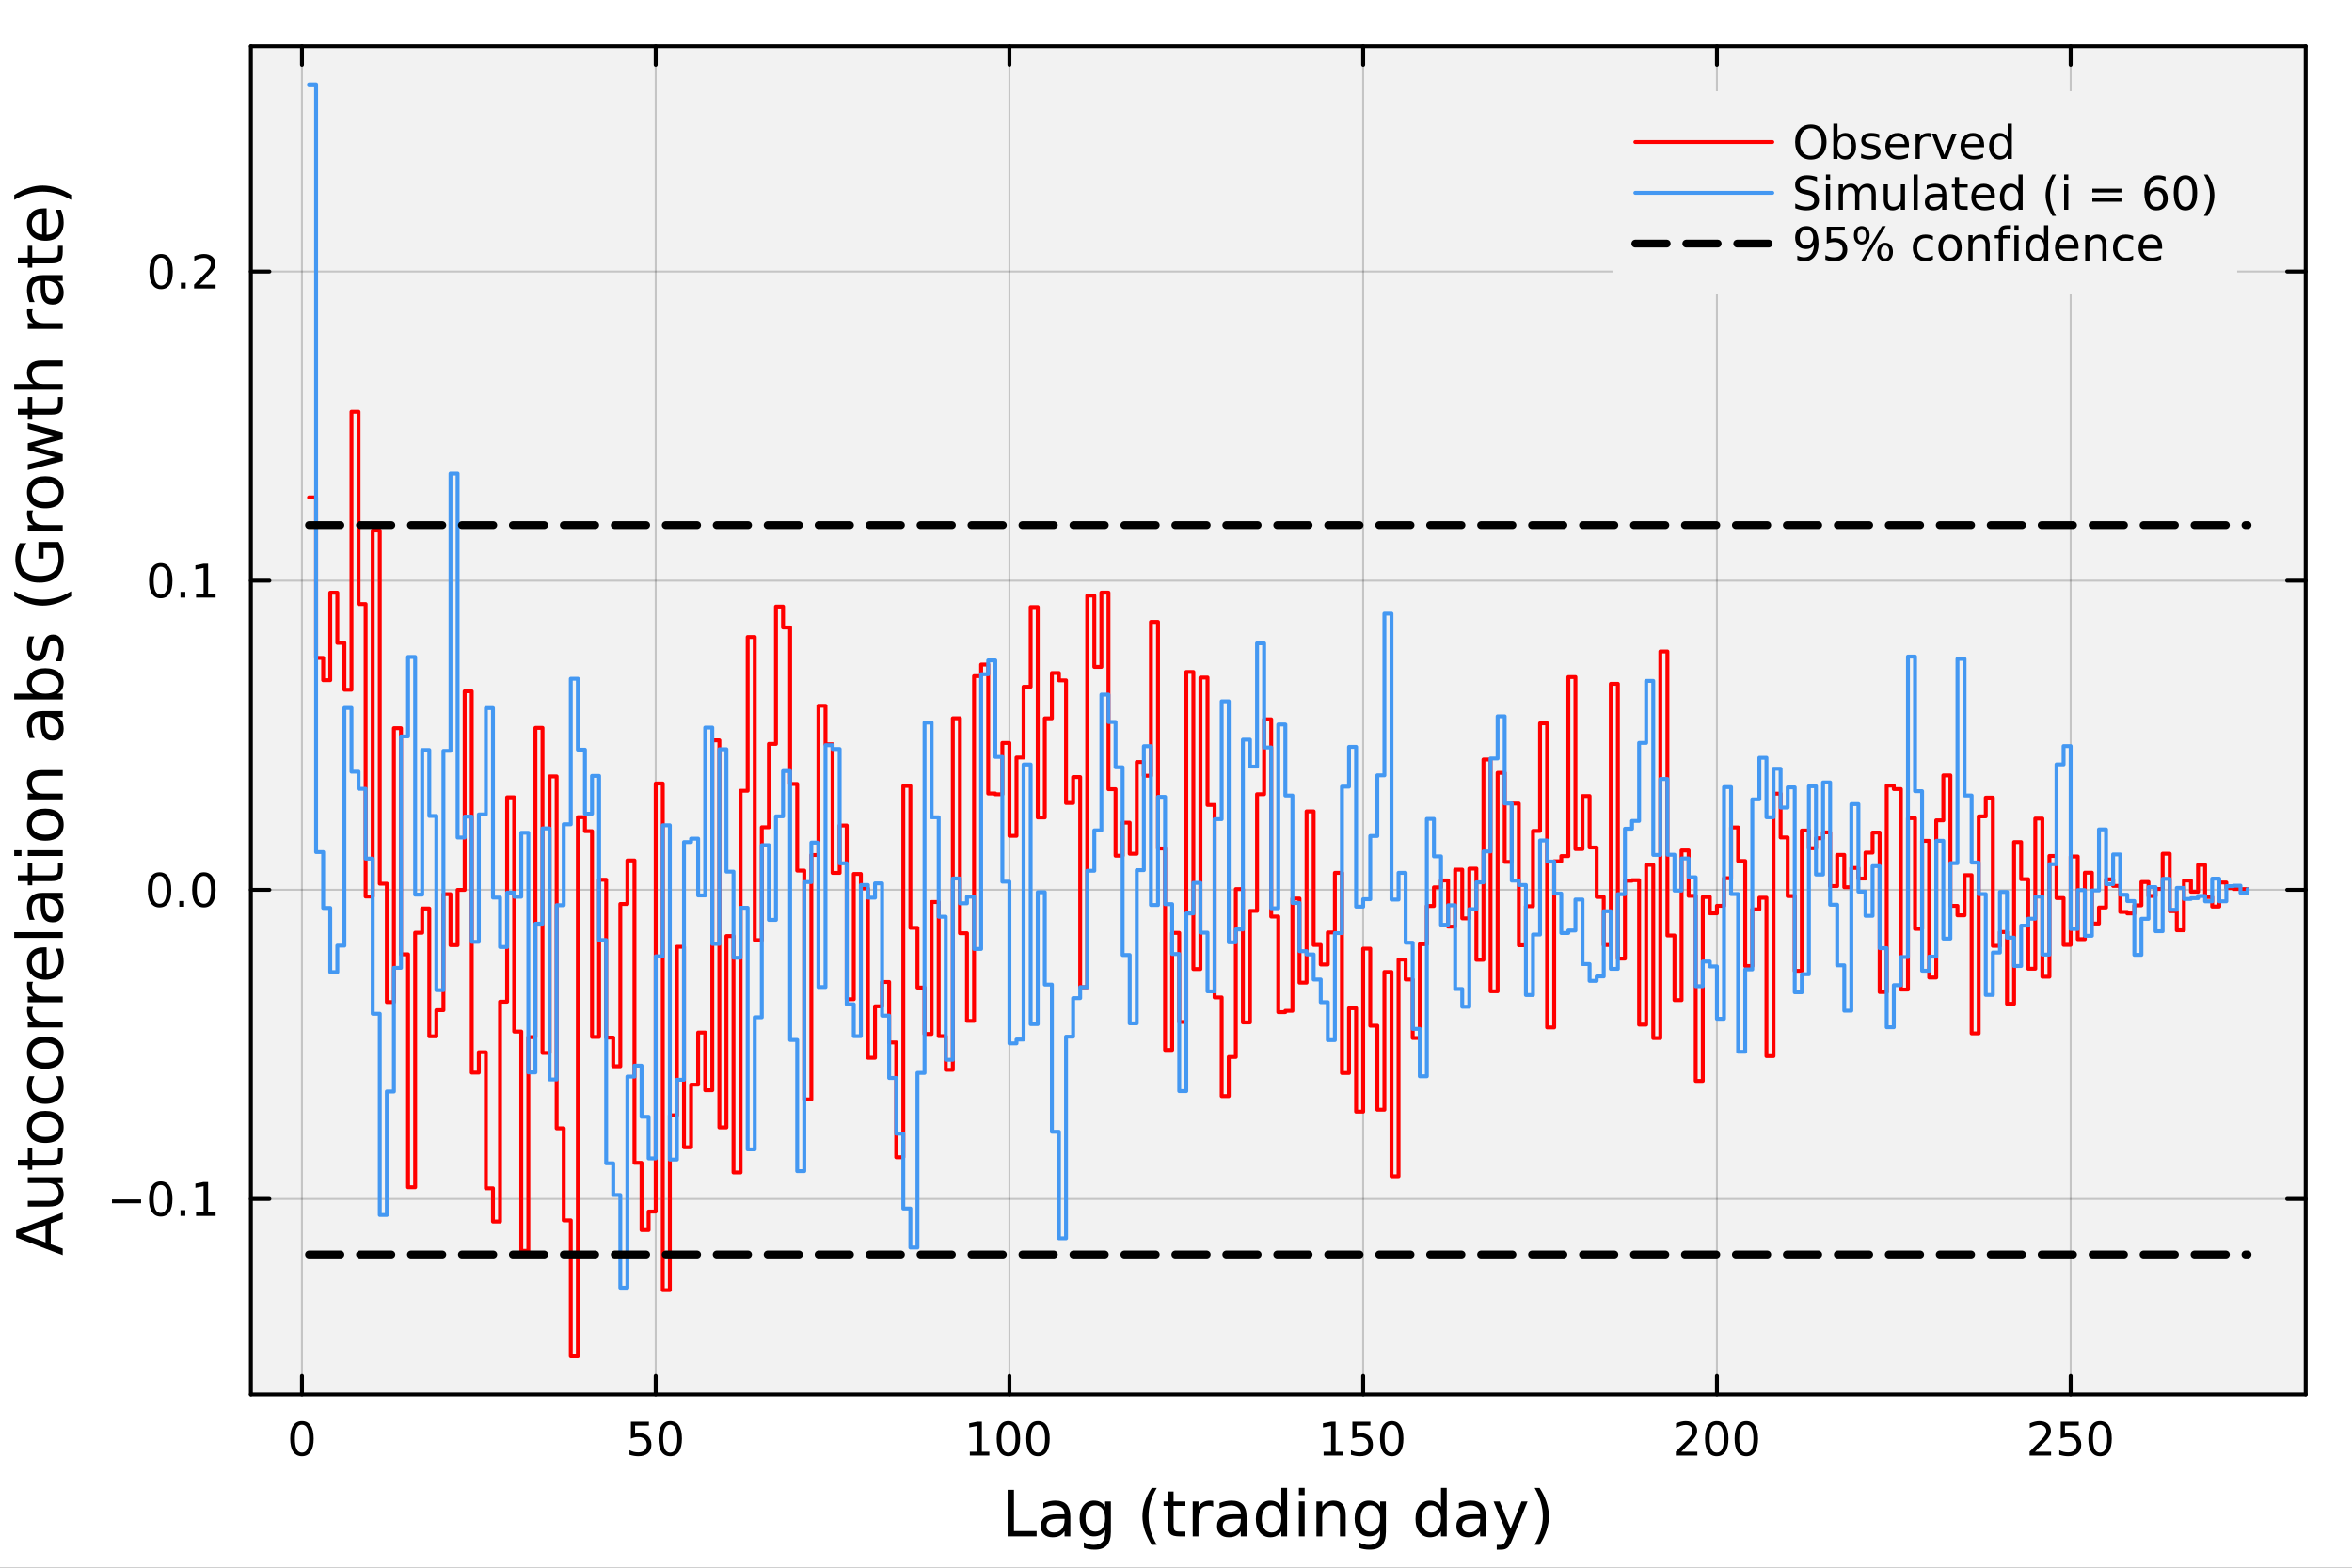 <?xml version="1.0" encoding="utf-8"?>
<svg xmlns="http://www.w3.org/2000/svg" xmlns:xlink="http://www.w3.org/1999/xlink" width="600" height="400" viewBox="0 0 2400 1600">
<rect x="0" y="0" width="2400" height="1600" fill="#333333" stroke="none"/>
<defs>
  <clipPath id="clip180">
    <rect x="0" y="0" width="2400" height="1600"/>
  </clipPath>
</defs>
<path clip-path="url(#clip180)" d="M0 1600 L2400 1600 L2400 8.88178e-14 L0 8.88178e-14  Z" fill="#ffffff" fill-rule="evenodd" fill-opacity="1"/>
<defs>
  <clipPath id="clip181">
    <rect x="480" y="0" width="1681" height="1600"/>
  </clipPath>
</defs>
<path clip-path="url(#clip180)" d="M255.977 1423.18 L2352.76 1423.18 L2352.76 47.244 L255.977 47.244  Z" fill="#f2f2f2" fill-rule="evenodd" fill-opacity="1"/>
<defs>
  <clipPath id="clip182">
    <rect x="255" y="47" width="2098" height="1377"/>
  </clipPath>
</defs>
<polyline clip-path="url(#clip182)" style="stroke:#000000; stroke-linecap:round; stroke-linejoin:round; stroke-width:2; stroke-opacity:0.1; fill:none" points="308.101,1423.18 308.101,47.244 "/>
<polyline clip-path="url(#clip182)" style="stroke:#000000; stroke-linecap:round; stroke-linejoin:round; stroke-width:2; stroke-opacity:0.1; fill:none" points="669.067,1423.18 669.067,47.244 "/>
<polyline clip-path="url(#clip182)" style="stroke:#000000; stroke-linecap:round; stroke-linejoin:round; stroke-width:2; stroke-opacity:0.1; fill:none" points="1030.03,1423.18 1030.03,47.244 "/>
<polyline clip-path="url(#clip182)" style="stroke:#000000; stroke-linecap:round; stroke-linejoin:round; stroke-width:2; stroke-opacity:0.1; fill:none" points="1391,1423.18 1391,47.244 "/>
<polyline clip-path="url(#clip182)" style="stroke:#000000; stroke-linecap:round; stroke-linejoin:round; stroke-width:2; stroke-opacity:0.1; fill:none" points="1751.96,1423.18 1751.96,47.244 "/>
<polyline clip-path="url(#clip182)" style="stroke:#000000; stroke-linecap:round; stroke-linejoin:round; stroke-width:2; stroke-opacity:0.1; fill:none" points="2112.93,1423.18 2112.93,47.244 "/>
<polyline clip-path="url(#clip182)" style="stroke:#000000; stroke-linecap:round; stroke-linejoin:round; stroke-width:2; stroke-opacity:0.1; fill:none" points="308.101,1423.18 308.101,47.244 "/>
<polyline clip-path="url(#clip182)" style="stroke:#000000; stroke-linecap:round; stroke-linejoin:round; stroke-width:2; stroke-opacity:0.1; fill:none" points="669.067,1423.18 669.067,47.244 "/>
<polyline clip-path="url(#clip182)" style="stroke:#000000; stroke-linecap:round; stroke-linejoin:round; stroke-width:2; stroke-opacity:0.1; fill:none" points="1030.03,1423.18 1030.03,47.244 "/>
<polyline clip-path="url(#clip182)" style="stroke:#000000; stroke-linecap:round; stroke-linejoin:round; stroke-width:2; stroke-opacity:0.1; fill:none" points="1391,1423.18 1391,47.244 "/>
<polyline clip-path="url(#clip182)" style="stroke:#000000; stroke-linecap:round; stroke-linejoin:round; stroke-width:2; stroke-opacity:0.1; fill:none" points="1751.96,1423.18 1751.96,47.244 "/>
<polyline clip-path="url(#clip182)" style="stroke:#000000; stroke-linecap:round; stroke-linejoin:round; stroke-width:2; stroke-opacity:0.1; fill:none" points="2112.93,1423.18 2112.93,47.244 "/>
<polyline clip-path="url(#clip182)" style="stroke:#000000; stroke-linecap:round; stroke-linejoin:round; stroke-width:2; stroke-opacity:0.1; fill:none" points="255.977,1223.65 2352.76,1223.65 "/>
<polyline clip-path="url(#clip182)" style="stroke:#000000; stroke-linecap:round; stroke-linejoin:round; stroke-width:2; stroke-opacity:0.1; fill:none" points="255.977,908.147 2352.76,908.147 "/>
<polyline clip-path="url(#clip182)" style="stroke:#000000; stroke-linecap:round; stroke-linejoin:round; stroke-width:2; stroke-opacity:0.1; fill:none" points="255.977,592.644 2352.76,592.644 "/>
<polyline clip-path="url(#clip182)" style="stroke:#000000; stroke-linecap:round; stroke-linejoin:round; stroke-width:2; stroke-opacity:0.1; fill:none" points="255.977,277.142 2352.76,277.142 "/>
<polyline clip-path="url(#clip182)" style="stroke:#000000; stroke-linecap:round; stroke-linejoin:round; stroke-width:2; stroke-opacity:0.1; fill:none" points="255.977,1223.65 2352.76,1223.65 "/>
<polyline clip-path="url(#clip182)" style="stroke:#000000; stroke-linecap:round; stroke-linejoin:round; stroke-width:2; stroke-opacity:0.1; fill:none" points="255.977,908.147 2352.76,908.147 "/>
<polyline clip-path="url(#clip182)" style="stroke:#000000; stroke-linecap:round; stroke-linejoin:round; stroke-width:2; stroke-opacity:0.1; fill:none" points="255.977,592.644 2352.76,592.644 "/>
<polyline clip-path="url(#clip182)" style="stroke:#000000; stroke-linecap:round; stroke-linejoin:round; stroke-width:2; stroke-opacity:0.1; fill:none" points="255.977,277.142 2352.76,277.142 "/>
<polyline clip-path="url(#clip180)" style="stroke:#000000; stroke-linecap:round; stroke-linejoin:round; stroke-width:4; stroke-opacity:1; fill:none" points="255.977,1423.18 2352.76,1423.18 "/>
<polyline clip-path="url(#clip180)" style="stroke:#000000; stroke-linecap:round; stroke-linejoin:round; stroke-width:4; stroke-opacity:1; fill:none" points="255.977,47.244 2352.76,47.244 "/>
<polyline clip-path="url(#clip180)" style="stroke:#000000; stroke-linecap:round; stroke-linejoin:round; stroke-width:4; stroke-opacity:1; fill:none" points="308.101,1423.18 308.101,1404.28 "/>
<polyline clip-path="url(#clip180)" style="stroke:#000000; stroke-linecap:round; stroke-linejoin:round; stroke-width:4; stroke-opacity:1; fill:none" points="669.067,1423.18 669.067,1404.28 "/>
<polyline clip-path="url(#clip180)" style="stroke:#000000; stroke-linecap:round; stroke-linejoin:round; stroke-width:4; stroke-opacity:1; fill:none" points="1030.03,1423.18 1030.03,1404.28 "/>
<polyline clip-path="url(#clip180)" style="stroke:#000000; stroke-linecap:round; stroke-linejoin:round; stroke-width:4; stroke-opacity:1; fill:none" points="1391,1423.18 1391,1404.28 "/>
<polyline clip-path="url(#clip180)" style="stroke:#000000; stroke-linecap:round; stroke-linejoin:round; stroke-width:4; stroke-opacity:1; fill:none" points="1751.96,1423.18 1751.96,1404.28 "/>
<polyline clip-path="url(#clip180)" style="stroke:#000000; stroke-linecap:round; stroke-linejoin:round; stroke-width:4; stroke-opacity:1; fill:none" points="2112.93,1423.18 2112.93,1404.28 "/>
<polyline clip-path="url(#clip180)" style="stroke:#000000; stroke-linecap:round; stroke-linejoin:round; stroke-width:4; stroke-opacity:1; fill:none" points="308.101,47.244 308.101,66.142 "/>
<polyline clip-path="url(#clip180)" style="stroke:#000000; stroke-linecap:round; stroke-linejoin:round; stroke-width:4; stroke-opacity:1; fill:none" points="669.067,47.244 669.067,66.142 "/>
<polyline clip-path="url(#clip180)" style="stroke:#000000; stroke-linecap:round; stroke-linejoin:round; stroke-width:4; stroke-opacity:1; fill:none" points="1030.03,47.244 1030.03,66.142 "/>
<polyline clip-path="url(#clip180)" style="stroke:#000000; stroke-linecap:round; stroke-linejoin:round; stroke-width:4; stroke-opacity:1; fill:none" points="1391,47.244 1391,66.142 "/>
<polyline clip-path="url(#clip180)" style="stroke:#000000; stroke-linecap:round; stroke-linejoin:round; stroke-width:4; stroke-opacity:1; fill:none" points="1751.96,47.244 1751.96,66.142 "/>
<polyline clip-path="url(#clip180)" style="stroke:#000000; stroke-linecap:round; stroke-linejoin:round; stroke-width:4; stroke-opacity:1; fill:none" points="2112.93,47.244 2112.93,66.142 "/>
<path clip-path="url(#clip180)" d="M308.101 1454.1 Q304.49 1454.1 302.661 1457.66 Q300.855 1461.2 300.855 1468.33 Q300.855 1475.44 302.661 1479.01 Q304.49 1482.55 308.101 1482.55 Q311.735 1482.55 313.54 1479.01 Q315.369 1475.44 315.369 1468.33 Q315.369 1461.2 313.54 1457.66 Q311.735 1454.1 308.101 1454.1 M308.101 1450.39 Q313.911 1450.39 316.966 1455 Q320.045 1459.58 320.045 1468.33 Q320.045 1477.06 316.966 1481.67 Q313.911 1486.25 308.101 1486.25 Q302.291 1486.25 299.212 1481.67 Q296.156 1477.06 296.156 1468.33 Q296.156 1459.58 299.212 1455 Q302.291 1450.39 308.101 1450.39 Z" fill="#000000" fill-rule="nonzero" fill-opacity="1" /><path clip-path="url(#clip180)" d="M643.766 1451.02 L662.122 1451.02 L662.122 1454.96 L648.048 1454.96 L648.048 1463.43 Q649.067 1463.08 650.085 1462.92 Q651.104 1462.73 652.122 1462.73 Q657.909 1462.73 661.289 1465.9 Q664.668 1469.08 664.668 1474.49 Q664.668 1480.07 661.196 1483.17 Q657.724 1486.25 651.405 1486.25 Q649.229 1486.25 646.96 1485.88 Q644.715 1485.51 642.307 1484.77 L642.307 1480.07 Q644.391 1481.2 646.613 1481.76 Q648.835 1482.32 651.312 1482.32 Q655.317 1482.32 657.655 1480.21 Q659.993 1478.1 659.993 1474.49 Q659.993 1470.88 657.655 1468.77 Q655.317 1466.67 651.312 1466.67 Q649.437 1466.67 647.562 1467.08 Q645.71 1467.5 643.766 1468.38 L643.766 1451.02 Z" fill="#000000" fill-rule="nonzero" fill-opacity="1" /><path clip-path="url(#clip180)" d="M683.881 1454.1 Q680.27 1454.1 678.442 1457.66 Q676.636 1461.2 676.636 1468.33 Q676.636 1475.44 678.442 1479.01 Q680.27 1482.55 683.881 1482.55 Q687.516 1482.55 689.321 1479.01 Q691.15 1475.44 691.15 1468.33 Q691.15 1461.2 689.321 1457.66 Q687.516 1454.1 683.881 1454.1 M683.881 1450.39 Q689.691 1450.39 692.747 1455 Q695.826 1459.58 695.826 1468.33 Q695.826 1477.06 692.747 1481.67 Q689.691 1486.25 683.881 1486.25 Q678.071 1486.25 674.992 1481.67 Q671.937 1477.06 671.937 1468.33 Q671.937 1459.58 674.992 1455 Q678.071 1450.39 683.881 1450.39 Z" fill="#000000" fill-rule="nonzero" fill-opacity="1" /><path clip-path="url(#clip180)" d="M989.639 1481.64 L997.278 1481.64 L997.278 1455.28 L988.968 1456.95 L988.968 1452.69 L997.232 1451.02 L1001.91 1451.02 L1001.91 1481.64 L1009.55 1481.64 L1009.55 1485.58 L989.639 1485.58 L989.639 1481.64 Z" fill="#000000" fill-rule="nonzero" fill-opacity="1" /><path clip-path="url(#clip180)" d="M1028.99 1454.1 Q1025.38 1454.1 1023.55 1457.66 Q1021.75 1461.2 1021.75 1468.33 Q1021.75 1475.44 1023.55 1479.01 Q1025.38 1482.55 1028.99 1482.55 Q1032.63 1482.55 1034.43 1479.01 Q1036.26 1475.44 1036.26 1468.33 Q1036.26 1461.2 1034.43 1457.66 Q1032.63 1454.1 1028.99 1454.1 M1028.99 1450.39 Q1034.8 1450.39 1037.86 1455 Q1040.94 1459.58 1040.94 1468.33 Q1040.94 1477.06 1037.86 1481.67 Q1034.8 1486.25 1028.99 1486.25 Q1023.18 1486.25 1020.1 1481.67 Q1017.05 1477.06 1017.05 1468.33 Q1017.05 1459.58 1020.1 1455 Q1023.18 1450.39 1028.99 1450.39 Z" fill="#000000" fill-rule="nonzero" fill-opacity="1" /><path clip-path="url(#clip180)" d="M1059.15 1454.1 Q1055.54 1454.1 1053.71 1457.66 Q1051.91 1461.2 1051.91 1468.33 Q1051.91 1475.44 1053.71 1479.01 Q1055.54 1482.55 1059.15 1482.55 Q1062.79 1482.55 1064.59 1479.01 Q1066.42 1475.44 1066.42 1468.33 Q1066.42 1461.2 1064.59 1457.66 Q1062.79 1454.1 1059.15 1454.1 M1059.15 1450.39 Q1064.96 1450.39 1068.02 1455 Q1071.1 1459.58 1071.1 1468.33 Q1071.1 1477.06 1068.02 1481.67 Q1064.96 1486.25 1059.15 1486.25 Q1053.34 1486.25 1050.26 1481.67 Q1047.21 1477.06 1047.21 1468.33 Q1047.21 1459.58 1050.26 1455 Q1053.34 1450.39 1059.15 1450.39 Z" fill="#000000" fill-rule="nonzero" fill-opacity="1" /><path clip-path="url(#clip180)" d="M1350.61 1481.64 L1358.24 1481.64 L1358.24 1455.28 L1349.93 1456.95 L1349.93 1452.69 L1358.2 1451.02 L1362.87 1451.02 L1362.87 1481.64 L1370.51 1481.64 L1370.51 1485.58 L1350.61 1485.58 L1350.61 1481.64 Z" fill="#000000" fill-rule="nonzero" fill-opacity="1" /><path clip-path="url(#clip180)" d="M1380 1451.02 L1398.36 1451.02 L1398.36 1454.96 L1384.29 1454.96 L1384.29 1463.43 Q1385.3 1463.08 1386.32 1462.92 Q1387.34 1462.73 1388.36 1462.73 Q1394.15 1462.73 1397.53 1465.9 Q1400.91 1469.08 1400.91 1474.49 Q1400.91 1480.07 1397.43 1483.17 Q1393.96 1486.25 1387.64 1486.25 Q1385.47 1486.25 1383.2 1485.88 Q1380.95 1485.51 1378.54 1484.77 L1378.54 1480.07 Q1380.63 1481.2 1382.85 1481.76 Q1385.07 1482.32 1387.55 1482.32 Q1391.55 1482.32 1393.89 1480.21 Q1396.23 1478.1 1396.23 1474.49 Q1396.23 1470.88 1393.89 1468.77 Q1391.55 1466.67 1387.55 1466.67 Q1385.67 1466.67 1383.8 1467.08 Q1381.95 1467.5 1380 1468.38 L1380 1451.02 Z" fill="#000000" fill-rule="nonzero" fill-opacity="1" /><path clip-path="url(#clip180)" d="M1420.12 1454.1 Q1416.51 1454.1 1414.68 1457.66 Q1412.87 1461.2 1412.87 1468.33 Q1412.87 1475.44 1414.68 1479.01 Q1416.51 1482.55 1420.12 1482.55 Q1423.75 1482.55 1425.56 1479.01 Q1427.39 1475.44 1427.39 1468.33 Q1427.39 1461.2 1425.56 1457.66 Q1423.75 1454.1 1420.12 1454.1 M1420.12 1450.39 Q1425.93 1450.39 1428.98 1455 Q1432.06 1459.58 1432.06 1468.33 Q1432.06 1477.06 1428.98 1481.67 Q1425.93 1486.25 1420.12 1486.25 Q1414.31 1486.25 1411.23 1481.67 Q1408.17 1477.06 1408.17 1468.33 Q1408.17 1459.58 1411.23 1455 Q1414.31 1450.39 1420.12 1450.39 Z" fill="#000000" fill-rule="nonzero" fill-opacity="1" /><path clip-path="url(#clip180)" d="M1715.66 1481.64 L1731.98 1481.64 L1731.98 1485.58 L1710.03 1485.58 L1710.03 1481.64 Q1712.69 1478.89 1717.28 1474.26 Q1721.88 1469.61 1723.06 1468.27 Q1725.31 1465.74 1726.19 1464.01 Q1727.09 1462.25 1727.09 1460.56 Q1727.09 1457.8 1725.15 1456.07 Q1723.23 1454.33 1720.12 1454.33 Q1717.93 1454.33 1715.47 1455.09 Q1713.04 1455.86 1710.26 1457.41 L1710.26 1452.69 Q1713.09 1451.55 1715.54 1450.97 Q1717.99 1450.39 1720.03 1450.39 Q1725.4 1450.39 1728.6 1453.08 Q1731.79 1455.77 1731.79 1460.26 Q1731.79 1462.39 1730.98 1464.31 Q1730.19 1466.2 1728.09 1468.8 Q1727.51 1469.47 1724.41 1472.69 Q1721.3 1475.88 1715.66 1481.64 Z" fill="#000000" fill-rule="nonzero" fill-opacity="1" /><path clip-path="url(#clip180)" d="M1751.79 1454.1 Q1748.18 1454.1 1746.35 1457.66 Q1744.55 1461.2 1744.55 1468.33 Q1744.55 1475.44 1746.35 1479.01 Q1748.18 1482.55 1751.79 1482.55 Q1755.42 1482.55 1757.23 1479.01 Q1759.06 1475.44 1759.06 1468.33 Q1759.06 1461.2 1757.23 1457.66 Q1755.42 1454.1 1751.79 1454.1 M1751.79 1450.39 Q1757.6 1450.39 1760.66 1455 Q1763.74 1459.58 1763.74 1468.33 Q1763.74 1477.06 1760.66 1481.67 Q1757.6 1486.25 1751.79 1486.25 Q1745.98 1486.25 1742.9 1481.67 Q1739.85 1477.06 1739.85 1468.33 Q1739.85 1459.58 1742.9 1455 Q1745.98 1450.39 1751.79 1450.39 Z" fill="#000000" fill-rule="nonzero" fill-opacity="1" /><path clip-path="url(#clip180)" d="M1781.95 1454.1 Q1778.34 1454.1 1776.51 1457.66 Q1774.71 1461.2 1774.71 1468.33 Q1774.71 1475.44 1776.51 1479.01 Q1778.34 1482.55 1781.95 1482.55 Q1785.59 1482.55 1787.39 1479.01 Q1789.22 1475.44 1789.22 1468.33 Q1789.22 1461.2 1787.39 1457.66 Q1785.59 1454.1 1781.95 1454.1 M1781.95 1450.39 Q1787.76 1450.39 1790.82 1455 Q1793.9 1459.58 1793.9 1468.33 Q1793.9 1477.06 1790.82 1481.67 Q1787.76 1486.25 1781.95 1486.25 Q1776.14 1486.25 1773.06 1481.67 Q1770.01 1477.06 1770.01 1468.33 Q1770.01 1459.58 1773.06 1455 Q1776.14 1450.39 1781.95 1450.39 Z" fill="#000000" fill-rule="nonzero" fill-opacity="1" /><path clip-path="url(#clip180)" d="M2076.62 1481.64 L2092.94 1481.64 L2092.94 1485.58 L2071 1485.58 L2071 1481.64 Q2073.66 1478.89 2078.24 1474.26 Q2082.85 1469.61 2084.03 1468.27 Q2086.28 1465.74 2087.15 1464.01 Q2088.06 1462.25 2088.06 1460.56 Q2088.06 1457.8 2086.11 1456.07 Q2084.19 1454.33 2081.09 1454.33 Q2078.89 1454.33 2076.44 1455.09 Q2074.01 1455.86 2071.23 1457.41 L2071.23 1452.69 Q2074.05 1451.55 2076.51 1450.97 Q2078.96 1450.39 2081 1450.39 Q2086.37 1450.39 2089.56 1453.08 Q2092.76 1455.77 2092.76 1460.26 Q2092.76 1462.39 2091.95 1464.31 Q2091.16 1466.2 2089.05 1468.8 Q2088.47 1469.47 2085.37 1472.69 Q2082.27 1475.88 2076.62 1481.64 Z" fill="#000000" fill-rule="nonzero" fill-opacity="1" /><path clip-path="url(#clip180)" d="M2102.8 1451.02 L2121.16 1451.02 L2121.16 1454.96 L2107.09 1454.96 L2107.09 1463.43 Q2108.1 1463.08 2109.12 1462.92 Q2110.14 1462.73 2111.16 1462.73 Q2116.95 1462.73 2120.33 1465.9 Q2123.71 1469.08 2123.71 1474.49 Q2123.71 1480.07 2120.23 1483.17 Q2116.76 1486.25 2110.44 1486.25 Q2108.27 1486.25 2106 1485.88 Q2103.75 1485.51 2101.34 1484.77 L2101.34 1480.07 Q2103.43 1481.2 2105.65 1481.76 Q2107.87 1482.32 2110.35 1482.32 Q2114.35 1482.32 2116.69 1480.21 Q2119.03 1478.1 2119.03 1474.49 Q2119.03 1470.88 2116.69 1468.77 Q2114.35 1466.67 2110.35 1466.67 Q2108.47 1466.67 2106.6 1467.08 Q2104.75 1467.5 2102.8 1468.38 L2102.8 1451.02 Z" fill="#000000" fill-rule="nonzero" fill-opacity="1" /><path clip-path="url(#clip180)" d="M2142.92 1454.1 Q2139.31 1454.1 2137.48 1457.66 Q2135.67 1461.2 2135.67 1468.33 Q2135.67 1475.44 2137.48 1479.01 Q2139.31 1482.55 2142.92 1482.55 Q2146.55 1482.55 2148.36 1479.01 Q2150.19 1475.44 2150.19 1468.33 Q2150.19 1461.2 2148.36 1457.66 Q2146.55 1454.1 2142.92 1454.1 M2142.92 1450.39 Q2148.73 1450.39 2151.78 1455 Q2154.86 1459.58 2154.86 1468.33 Q2154.86 1477.06 2151.78 1481.67 Q2148.73 1486.25 2142.92 1486.25 Q2137.11 1486.25 2134.03 1481.67 Q2130.97 1477.06 2130.97 1468.33 Q2130.97 1459.58 2134.03 1455 Q2137.11 1450.39 2142.92 1450.39 Z" fill="#000000" fill-rule="nonzero" fill-opacity="1" /><path clip-path="url(#clip180)" d="M1028.21 1520.52 L1034.64 1520.52 L1034.64 1562.63 L1057.77 1562.63 L1057.77 1568.04 L1028.21 1568.04 L1028.21 1520.52 Z" fill="#000000" fill-rule="nonzero" fill-opacity="1" /><path clip-path="url(#clip180)" d="M1080.47 1550.12 Q1073.37 1550.12 1070.63 1551.75 Q1067.9 1553.37 1067.9 1557.29 Q1067.9 1560.4 1069.93 1562.25 Q1072 1564.07 1075.54 1564.07 Q1080.41 1564.07 1083.33 1560.63 Q1086.29 1557.16 1086.29 1551.43 L1086.29 1550.12 L1080.47 1550.12 M1092.15 1547.71 L1092.15 1568.04 L1086.29 1568.04 L1086.29 1562.63 Q1084.29 1565.88 1081.3 1567.44 Q1078.3 1568.97 1073.98 1568.97 Q1068.5 1568.97 1065.25 1565.91 Q1062.04 1562.82 1062.04 1557.67 Q1062.04 1551.65 1066.05 1548.6 Q1070.09 1545.54 1078.08 1545.54 L1086.29 1545.54 L1086.29 1544.97 Q1086.29 1540.93 1083.62 1538.73 Q1080.98 1536.5 1076.17 1536.5 Q1073.12 1536.5 1070.22 1537.23 Q1067.32 1537.97 1064.65 1539.43 L1064.65 1534.02 Q1067.86 1532.78 1070.89 1532.17 Q1073.91 1531.54 1076.78 1531.54 Q1084.51 1531.54 1088.33 1535.55 Q1092.15 1539.56 1092.15 1547.71 Z" fill="#000000" fill-rule="nonzero" fill-opacity="1" /><path clip-path="url(#clip180)" d="M1127.67 1549.81 Q1127.67 1543.44 1125.03 1539.94 Q1122.42 1536.44 1117.68 1536.44 Q1112.97 1536.44 1110.32 1539.94 Q1107.71 1543.44 1107.71 1549.81 Q1107.71 1556.14 1110.32 1559.64 Q1112.97 1563.14 1117.68 1563.14 Q1122.42 1563.14 1125.03 1559.64 Q1127.67 1556.14 1127.67 1549.81 M1133.53 1563.62 Q1133.53 1572.72 1129.48 1577.15 Q1125.44 1581.6 1117.1 1581.6 Q1114.02 1581.6 1111.28 1581.13 Q1108.54 1580.68 1105.96 1579.72 L1105.96 1574.03 Q1108.54 1575.43 1111.06 1576.1 Q1113.57 1576.76 1116.18 1576.76 Q1121.94 1576.76 1124.81 1573.74 Q1127.67 1570.75 1127.67 1564.67 L1127.67 1561.77 Q1125.86 1564.92 1123.02 1566.48 Q1120.19 1568.04 1116.24 1568.04 Q1109.69 1568.04 1105.68 1563.05 Q1101.67 1558.05 1101.67 1549.81 Q1101.67 1541.53 1105.68 1536.53 Q1109.69 1531.54 1116.24 1531.54 Q1120.19 1531.54 1123.02 1533.1 Q1125.86 1534.66 1127.67 1537.81 L1127.67 1532.4 L1133.53 1532.4 L1133.53 1563.62 Z" fill="#000000" fill-rule="nonzero" fill-opacity="1" /><path clip-path="url(#clip180)" d="M1180.38 1518.58 Q1176.11 1525.9 1174.04 1533.06 Q1171.98 1540.23 1171.98 1547.58 Q1171.98 1554.93 1174.04 1562.16 Q1176.15 1569.35 1180.38 1576.64 L1175.29 1576.64 Q1170.51 1569.16 1168.12 1561.93 Q1165.77 1554.71 1165.77 1547.58 Q1165.77 1540.48 1168.12 1533.29 Q1170.48 1526.09 1175.29 1518.58 L1180.38 1518.58 Z" fill="#000000" fill-rule="nonzero" fill-opacity="1" /><path clip-path="url(#clip180)" d="M1197.53 1522.27 L1197.53 1532.4 L1209.6 1532.4 L1209.6 1536.95 L1197.53 1536.95 L1197.53 1556.3 Q1197.53 1560.66 1198.71 1561.9 Q1199.92 1563.14 1203.58 1563.14 L1209.6 1563.14 L1209.6 1568.04 L1203.58 1568.04 Q1196.8 1568.04 1194.22 1565.53 Q1191.65 1562.98 1191.65 1556.3 L1191.65 1536.95 L1187.35 1536.95 L1187.35 1532.4 L1191.65 1532.4 L1191.65 1522.27 L1197.53 1522.27 Z" fill="#000000" fill-rule="nonzero" fill-opacity="1" /><path clip-path="url(#clip180)" d="M1237.96 1537.87 Q1236.97 1537.3 1235.79 1537.04 Q1234.65 1536.76 1233.25 1536.76 Q1228.28 1536.76 1225.61 1540 Q1222.97 1543.22 1222.97 1549.27 L1222.97 1568.04 L1217.08 1568.04 L1217.08 1532.4 L1222.97 1532.4 L1222.97 1537.93 Q1224.81 1534.69 1227.77 1533.13 Q1230.73 1531.54 1234.96 1531.54 Q1235.57 1531.54 1236.3 1531.63 Q1237.03 1531.7 1237.92 1531.85 L1237.96 1537.87 Z" fill="#000000" fill-rule="nonzero" fill-opacity="1" /><path clip-path="url(#clip180)" d="M1260.3 1550.12 Q1253.2 1550.12 1250.46 1551.75 Q1247.73 1553.37 1247.73 1557.29 Q1247.73 1560.4 1249.76 1562.25 Q1251.83 1564.07 1255.37 1564.07 Q1260.24 1564.07 1263.16 1560.63 Q1266.12 1557.16 1266.12 1551.43 L1266.12 1550.12 L1260.3 1550.12 M1271.98 1547.71 L1271.98 1568.04 L1266.12 1568.04 L1266.12 1562.63 Q1264.12 1565.88 1261.13 1567.44 Q1258.14 1568.97 1253.81 1568.97 Q1248.33 1568.97 1245.09 1565.91 Q1241.87 1562.82 1241.87 1557.67 Q1241.87 1551.65 1245.88 1548.6 Q1249.92 1545.54 1257.91 1545.54 L1266.12 1545.54 L1266.12 1544.97 Q1266.12 1540.93 1263.45 1538.73 Q1260.81 1536.5 1256 1536.5 Q1252.95 1536.5 1250.05 1537.23 Q1247.15 1537.97 1244.48 1539.43 L1244.48 1534.02 Q1247.7 1532.78 1250.72 1532.17 Q1253.74 1531.54 1256.61 1531.54 Q1264.34 1531.54 1268.16 1535.55 Q1271.98 1539.56 1271.98 1547.71 Z" fill="#000000" fill-rule="nonzero" fill-opacity="1" /><path clip-path="url(#clip180)" d="M1307.5 1537.81 L1307.5 1518.52 L1313.36 1518.52 L1313.36 1568.04 L1307.5 1568.04 L1307.5 1562.7 Q1305.66 1565.88 1302.82 1567.44 Q1300.02 1568.97 1296.08 1568.97 Q1289.61 1568.97 1285.54 1563.81 Q1281.5 1558.65 1281.5 1550.25 Q1281.5 1541.85 1285.54 1536.69 Q1289.61 1531.54 1296.08 1531.54 Q1300.02 1531.54 1302.82 1533.1 Q1305.66 1534.62 1307.5 1537.81 M1287.55 1550.25 Q1287.55 1556.71 1290.19 1560.4 Q1292.86 1564.07 1297.51 1564.07 Q1302.15 1564.07 1304.83 1560.4 Q1307.5 1556.71 1307.5 1550.25 Q1307.5 1543.79 1304.83 1540.13 Q1302.15 1536.44 1297.51 1536.44 Q1292.86 1536.44 1290.19 1540.13 Q1287.55 1543.79 1287.55 1550.25 Z" fill="#000000" fill-rule="nonzero" fill-opacity="1" /><path clip-path="url(#clip180)" d="M1325.42 1532.4 L1331.28 1532.4 L1331.28 1568.04 L1325.42 1568.04 L1325.42 1532.4 M1325.42 1518.52 L1331.28 1518.52 L1331.28 1525.93 L1325.42 1525.93 L1325.42 1518.52 Z" fill="#000000" fill-rule="nonzero" fill-opacity="1" /><path clip-path="url(#clip180)" d="M1373.16 1546.53 L1373.16 1568.04 L1367.31 1568.04 L1367.31 1546.72 Q1367.31 1541.66 1365.33 1539.14 Q1363.36 1536.63 1359.41 1536.63 Q1354.67 1536.63 1351.93 1539.65 Q1349.2 1542.68 1349.2 1547.9 L1349.2 1568.04 L1343.31 1568.04 L1343.31 1532.4 L1349.2 1532.4 L1349.2 1537.93 Q1351.3 1534.72 1354.13 1533.13 Q1357 1531.54 1360.72 1531.54 Q1366.86 1531.54 1370.01 1535.36 Q1373.16 1539.14 1373.16 1546.53 Z" fill="#000000" fill-rule="nonzero" fill-opacity="1" /><path clip-path="url(#clip180)" d="M1408.3 1549.81 Q1408.3 1543.44 1405.66 1539.94 Q1403.05 1536.44 1398.31 1536.44 Q1393.6 1536.44 1390.96 1539.94 Q1388.35 1543.44 1388.35 1549.81 Q1388.35 1556.14 1390.96 1559.64 Q1393.6 1563.14 1398.31 1563.14 Q1403.05 1563.14 1405.66 1559.64 Q1408.3 1556.14 1408.3 1549.81 M1414.16 1563.62 Q1414.16 1572.72 1410.12 1577.15 Q1406.07 1581.6 1397.74 1581.6 Q1394.65 1581.6 1391.91 1581.13 Q1389.17 1580.68 1386.6 1579.72 L1386.6 1574.03 Q1389.17 1575.43 1391.69 1576.1 Q1394.2 1576.76 1396.81 1576.76 Q1402.57 1576.76 1405.44 1573.74 Q1408.3 1570.75 1408.3 1564.67 L1408.3 1561.77 Q1406.49 1564.92 1403.66 1566.48 Q1400.82 1568.04 1396.88 1568.04 Q1390.32 1568.04 1386.31 1563.05 Q1382.3 1558.05 1382.3 1549.81 Q1382.3 1541.53 1386.31 1536.53 Q1390.32 1531.54 1396.88 1531.54 Q1400.82 1531.54 1403.66 1533.1 Q1406.49 1534.66 1408.3 1537.81 L1408.3 1532.4 L1414.16 1532.4 L1414.16 1563.62 Z" fill="#000000" fill-rule="nonzero" fill-opacity="1" /><path clip-path="url(#clip180)" d="M1470.4 1537.81 L1470.4 1518.52 L1476.26 1518.52 L1476.26 1568.04 L1470.4 1568.04 L1470.4 1562.7 Q1468.55 1565.88 1465.72 1567.44 Q1462.92 1568.97 1458.97 1568.97 Q1452.51 1568.97 1448.44 1563.81 Q1444.4 1558.65 1444.4 1550.25 Q1444.4 1541.85 1448.44 1536.69 Q1452.51 1531.54 1458.97 1531.54 Q1462.92 1531.54 1465.72 1533.1 Q1468.55 1534.62 1470.4 1537.81 M1450.44 1550.25 Q1450.44 1556.71 1453.09 1560.4 Q1455.76 1564.07 1460.41 1564.07 Q1465.05 1564.07 1467.73 1560.4 Q1470.4 1556.71 1470.4 1550.25 Q1470.4 1543.79 1467.73 1540.13 Q1465.05 1536.44 1460.41 1536.44 Q1455.76 1536.44 1453.09 1540.13 Q1450.44 1543.79 1450.44 1550.25 Z" fill="#000000" fill-rule="nonzero" fill-opacity="1" /><path clip-path="url(#clip180)" d="M1504.52 1550.12 Q1497.42 1550.12 1494.69 1551.75 Q1491.95 1553.37 1491.95 1557.29 Q1491.95 1560.4 1493.99 1562.25 Q1496.05 1564.07 1499.59 1564.07 Q1504.46 1564.07 1507.38 1560.63 Q1510.34 1557.16 1510.34 1551.43 L1510.34 1550.12 L1504.52 1550.12 M1516.2 1547.71 L1516.2 1568.04 L1510.34 1568.04 L1510.34 1562.63 Q1508.34 1565.88 1505.35 1567.44 Q1502.36 1568.97 1498.03 1568.97 Q1492.55 1568.97 1489.31 1565.91 Q1486.09 1562.82 1486.09 1557.67 Q1486.09 1551.65 1490.1 1548.6 Q1494.14 1545.54 1502.13 1545.54 L1510.34 1545.54 L1510.34 1544.97 Q1510.34 1540.93 1507.67 1538.73 Q1505.03 1536.5 1500.22 1536.5 Q1497.17 1536.5 1494.27 1537.23 Q1491.38 1537.97 1488.7 1539.43 L1488.7 1534.02 Q1491.92 1532.78 1494.94 1532.17 Q1497.96 1531.54 1500.83 1531.54 Q1508.56 1531.54 1512.38 1535.55 Q1516.2 1539.56 1516.2 1547.71 Z" fill="#000000" fill-rule="nonzero" fill-opacity="1" /><path clip-path="url(#clip180)" d="M1543.1 1571.35 Q1540.61 1577.72 1538.26 1579.66 Q1535.9 1581.6 1531.96 1581.6 L1527.28 1581.6 L1527.28 1576.7 L1530.72 1576.7 Q1533.13 1576.7 1534.47 1575.56 Q1535.81 1574.41 1537.43 1570.14 L1538.48 1567.47 L1524.06 1532.4 L1530.27 1532.4 L1541.41 1560.28 L1552.55 1532.4 L1558.76 1532.4 L1543.1 1571.35 Z" fill="#000000" fill-rule="nonzero" fill-opacity="1" /><path clip-path="url(#clip180)" d="M1565.92 1518.58 L1571.01 1518.58 Q1575.78 1526.09 1578.14 1533.29 Q1580.53 1540.48 1580.53 1547.58 Q1580.53 1554.71 1578.14 1561.93 Q1575.78 1569.16 1571.01 1576.64 L1565.92 1576.64 Q1570.15 1569.35 1572.22 1562.16 Q1574.32 1554.93 1574.32 1547.58 Q1574.32 1540.23 1572.22 1533.06 Q1570.15 1525.9 1565.92 1518.58 Z" fill="#000000" fill-rule="nonzero" fill-opacity="1" /><polyline clip-path="url(#clip180)" style="stroke:#000000; stroke-linecap:round; stroke-linejoin:round; stroke-width:4; stroke-opacity:1; fill:none" points="255.977,1423.18 255.977,47.244 "/>
<polyline clip-path="url(#clip180)" style="stroke:#000000; stroke-linecap:round; stroke-linejoin:round; stroke-width:4; stroke-opacity:1; fill:none" points="2352.76,1423.18 2352.76,47.244 "/>
<polyline clip-path="url(#clip180)" style="stroke:#000000; stroke-linecap:round; stroke-linejoin:round; stroke-width:4; stroke-opacity:1; fill:none" points="255.977,1223.65 274.875,1223.65 "/>
<polyline clip-path="url(#clip180)" style="stroke:#000000; stroke-linecap:round; stroke-linejoin:round; stroke-width:4; stroke-opacity:1; fill:none" points="255.977,908.147 274.875,908.147 "/>
<polyline clip-path="url(#clip180)" style="stroke:#000000; stroke-linecap:round; stroke-linejoin:round; stroke-width:4; stroke-opacity:1; fill:none" points="255.977,592.644 274.875,592.644 "/>
<polyline clip-path="url(#clip180)" style="stroke:#000000; stroke-linecap:round; stroke-linejoin:round; stroke-width:4; stroke-opacity:1; fill:none" points="255.977,277.142 274.875,277.142 "/>
<polyline clip-path="url(#clip180)" style="stroke:#000000; stroke-linecap:round; stroke-linejoin:round; stroke-width:4; stroke-opacity:1; fill:none" points="2352.76,1223.65 2333.86,1223.65 "/>
<polyline clip-path="url(#clip180)" style="stroke:#000000; stroke-linecap:round; stroke-linejoin:round; stroke-width:4; stroke-opacity:1; fill:none" points="2352.76,908.147 2333.86,908.147 "/>
<polyline clip-path="url(#clip180)" style="stroke:#000000; stroke-linecap:round; stroke-linejoin:round; stroke-width:4; stroke-opacity:1; fill:none" points="2352.76,592.644 2333.86,592.644 "/>
<polyline clip-path="url(#clip180)" style="stroke:#000000; stroke-linecap:round; stroke-linejoin:round; stroke-width:4; stroke-opacity:1; fill:none" points="2352.76,277.142 2333.86,277.142 "/>
<path clip-path="url(#clip180)" d="M114.26 1224.1 L143.936 1224.1 L143.936 1228.04 L114.26 1228.04 L114.26 1224.1 Z" fill="#000000" fill-rule="nonzero" fill-opacity="1" /><path clip-path="url(#clip180)" d="M164.028 1209.45 Q160.417 1209.45 158.589 1213.01 Q156.783 1216.55 156.783 1223.68 Q156.783 1230.79 158.589 1234.36 Q160.417 1237.9 164.028 1237.9 Q167.663 1237.9 169.468 1234.36 Q171.297 1230.79 171.297 1223.68 Q171.297 1216.55 169.468 1213.01 Q167.663 1209.45 164.028 1209.45 M164.028 1205.74 Q169.839 1205.74 172.894 1210.35 Q175.973 1214.93 175.973 1223.68 Q175.973 1232.41 172.894 1237.02 Q169.839 1241.6 164.028 1241.6 Q158.218 1241.6 155.14 1237.02 Q152.084 1232.41 152.084 1223.68 Q152.084 1214.93 155.14 1210.35 Q158.218 1205.74 164.028 1205.74 Z" fill="#000000" fill-rule="nonzero" fill-opacity="1" /><path clip-path="url(#clip180)" d="M184.19 1235.05 L189.075 1235.05 L189.075 1240.93 L184.19 1240.93 L184.19 1235.05 Z" fill="#000000" fill-rule="nonzero" fill-opacity="1" /><path clip-path="url(#clip180)" d="M200.07 1236.99 L207.709 1236.99 L207.709 1210.63 L199.399 1212.3 L199.399 1208.04 L207.662 1206.37 L212.338 1206.37 L212.338 1236.99 L219.977 1236.99 L219.977 1240.93 L200.07 1240.93 L200.07 1236.99 Z" fill="#000000" fill-rule="nonzero" fill-opacity="1" /><path clip-path="url(#clip180)" d="M162.802 893.946 Q159.19 893.946 157.362 897.51 Q155.556 901.052 155.556 908.182 Q155.556 915.288 157.362 918.853 Q159.19 922.395 162.802 922.395 Q166.436 922.395 168.241 918.853 Q170.07 915.288 170.07 908.182 Q170.07 901.052 168.241 897.51 Q166.436 893.946 162.802 893.946 M162.802 890.242 Q168.612 890.242 171.667 894.848 Q174.746 899.432 174.746 908.182 Q174.746 916.909 171.667 921.515 Q168.612 926.098 162.802 926.098 Q156.991 926.098 153.913 921.515 Q150.857 916.909 150.857 908.182 Q150.857 899.432 153.913 894.848 Q156.991 890.242 162.802 890.242 Z" fill="#000000" fill-rule="nonzero" fill-opacity="1" /><path clip-path="url(#clip180)" d="M182.963 919.547 L187.848 919.547 L187.848 925.427 L182.963 925.427 L182.963 919.547 Z" fill="#000000" fill-rule="nonzero" fill-opacity="1" /><path clip-path="url(#clip180)" d="M208.033 893.946 Q204.422 893.946 202.593 897.51 Q200.787 901.052 200.787 908.182 Q200.787 915.288 202.593 918.853 Q204.422 922.395 208.033 922.395 Q211.667 922.395 213.473 918.853 Q215.301 915.288 215.301 908.182 Q215.301 901.052 213.473 897.51 Q211.667 893.946 208.033 893.946 M208.033 890.242 Q213.843 890.242 216.898 894.848 Q219.977 899.432 219.977 908.182 Q219.977 916.909 216.898 921.515 Q213.843 926.098 208.033 926.098 Q202.223 926.098 199.144 921.515 Q196.088 916.909 196.088 908.182 Q196.088 899.432 199.144 894.848 Q202.223 890.242 208.033 890.242 Z" fill="#000000" fill-rule="nonzero" fill-opacity="1" /><path clip-path="url(#clip180)" d="M164.028 578.443 Q160.417 578.443 158.589 582.008 Q156.783 585.549 156.783 592.679 Q156.783 599.786 158.589 603.35 Q160.417 606.892 164.028 606.892 Q167.663 606.892 169.468 603.35 Q171.297 599.786 171.297 592.679 Q171.297 585.549 169.468 582.008 Q167.663 578.443 164.028 578.443 M164.028 574.739 Q169.839 574.739 172.894 579.346 Q175.973 583.929 175.973 592.679 Q175.973 601.406 172.894 606.012 Q169.839 610.596 164.028 610.596 Q158.218 610.596 155.14 606.012 Q152.084 601.406 152.084 592.679 Q152.084 583.929 155.14 579.346 Q158.218 574.739 164.028 574.739 Z" fill="#000000" fill-rule="nonzero" fill-opacity="1" /><path clip-path="url(#clip180)" d="M184.19 604.045 L189.075 604.045 L189.075 609.924 L184.19 609.924 L184.19 604.045 Z" fill="#000000" fill-rule="nonzero" fill-opacity="1" /><path clip-path="url(#clip180)" d="M200.07 605.989 L207.709 605.989 L207.709 579.624 L199.399 581.29 L199.399 577.031 L207.662 575.364 L212.338 575.364 L212.338 605.989 L219.977 605.989 L219.977 609.924 L200.07 609.924 L200.07 605.989 Z" fill="#000000" fill-rule="nonzero" fill-opacity="1" /><path clip-path="url(#clip180)" d="M164.399 262.94 Q160.788 262.94 158.959 266.505 Q157.153 270.047 157.153 277.176 Q157.153 284.283 158.959 287.848 Q160.788 291.389 164.399 291.389 Q168.033 291.389 169.839 287.848 Q171.667 284.283 171.667 277.176 Q171.667 270.047 169.839 266.505 Q168.033 262.94 164.399 262.94 M164.399 259.237 Q170.209 259.237 173.264 263.843 Q176.343 268.427 176.343 277.176 Q176.343 285.903 173.264 290.51 Q170.209 295.093 164.399 295.093 Q158.589 295.093 155.51 290.51 Q152.454 285.903 152.454 277.176 Q152.454 268.427 155.51 263.843 Q158.589 259.237 164.399 259.237 Z" fill="#000000" fill-rule="nonzero" fill-opacity="1" /><path clip-path="url(#clip180)" d="M184.561 288.542 L189.445 288.542 L189.445 294.422 L184.561 294.422 L184.561 288.542 Z" fill="#000000" fill-rule="nonzero" fill-opacity="1" /><path clip-path="url(#clip180)" d="M203.658 290.487 L219.977 290.487 L219.977 294.422 L198.033 294.422 L198.033 290.487 Q200.695 287.732 205.278 283.102 Q209.885 278.45 211.065 277.107 Q213.311 274.584 214.19 272.848 Q215.093 271.089 215.093 269.399 Q215.093 266.644 213.149 264.908 Q211.227 263.172 208.125 263.172 Q205.926 263.172 203.473 263.936 Q201.042 264.7 198.264 266.251 L198.264 261.528 Q201.088 260.394 203.542 259.815 Q205.996 259.237 208.033 259.237 Q213.403 259.237 216.598 261.922 Q219.792 264.607 219.792 269.098 Q219.792 271.227 218.982 273.149 Q218.195 275.047 216.088 277.639 Q215.51 278.311 212.408 281.528 Q209.306 284.723 203.658 290.487 Z" fill="#000000" fill-rule="nonzero" fill-opacity="1" /><path clip-path="url(#clip180)" d="M22.818 1259.27 L46.467 1267.99 L46.467 1250.52 L22.818 1259.27 M16.484 1262.9 L16.484 1255.61 L64.004 1237.5 L64.004 1244.18 L51.814 1248.51 L51.814 1269.93 L64.004 1274.26 L64.004 1281.04 L16.484 1262.9 Z" fill="#000000" fill-rule="nonzero" fill-opacity="1" /><path clip-path="url(#clip180)" d="M49.936 1231.42 L28.356 1231.42 L28.356 1225.56 L49.713 1225.56 Q54.774 1225.56 57.32 1223.59 Q59.835 1221.62 59.835 1217.67 Q59.835 1212.93 56.811 1210.19 Q53.787 1207.42 48.567 1207.42 L28.356 1207.42 L28.356 1201.56 L64.004 1201.56 L64.004 1207.42 L58.53 1207.42 Q61.776 1209.55 63.368 1212.39 Q64.927 1215.19 64.927 1218.91 Q64.927 1225.05 61.108 1228.24 Q57.288 1231.42 49.936 1231.42 M27.497 1216.68 L27.497 1216.68 Z" fill="#000000" fill-rule="nonzero" fill-opacity="1" /><path clip-path="url(#clip180)" d="M18.235 1183.71 L28.356 1183.71 L28.356 1171.64 L32.908 1171.64 L32.908 1183.71 L52.259 1183.71 Q56.62 1183.71 57.861 1182.53 Q59.103 1181.32 59.103 1177.66 L59.103 1171.64 L64.004 1171.64 L64.004 1177.66 Q64.004 1184.44 61.49 1187.02 Q58.943 1189.6 52.259 1189.6 L32.908 1189.6 L32.908 1193.89 L28.356 1193.89 L28.356 1189.6 L18.235 1189.6 L18.235 1183.71 Z" fill="#000000" fill-rule="nonzero" fill-opacity="1" /><path clip-path="url(#clip180)" d="M32.462 1150.13 Q32.462 1154.84 36.154 1157.58 Q39.815 1160.31 46.212 1160.31 Q52.609 1160.31 56.302 1157.61 Q59.962 1154.87 59.962 1150.13 Q59.962 1145.45 56.27 1142.71 Q52.578 1139.98 46.212 1139.98 Q39.878 1139.98 36.186 1142.71 Q32.462 1145.45 32.462 1150.13 M27.497 1150.13 Q27.497 1142.49 32.462 1138.13 Q37.427 1133.77 46.212 1133.77 Q54.965 1133.77 59.962 1138.13 Q64.927 1142.49 64.927 1150.13 Q64.927 1157.8 59.962 1162.16 Q54.965 1166.49 46.212 1166.49 Q37.427 1166.49 32.462 1162.16 Q27.497 1157.8 27.497 1150.13 Z" fill="#000000" fill-rule="nonzero" fill-opacity="1" /><path clip-path="url(#clip180)" d="M29.725 1098.41 L35.199 1098.41 Q33.831 1100.89 33.162 1103.4 Q32.462 1105.89 32.462 1108.43 Q32.462 1114.13 36.09 1117.28 Q39.687 1120.43 46.212 1120.43 Q52.737 1120.43 56.365 1117.28 Q59.962 1114.13 59.962 1108.43 Q59.962 1105.89 59.294 1103.4 Q58.593 1100.89 57.225 1098.41 L62.636 1098.41 Q63.781 1100.86 64.354 1103.5 Q64.927 1106.11 64.927 1109.07 Q64.927 1117.12 59.866 1121.86 Q54.806 1126.61 46.212 1126.61 Q37.491 1126.61 32.494 1121.83 Q27.497 1117.03 27.497 1108.69 Q27.497 1105.98 28.07 1103.4 Q28.611 1100.83 29.725 1098.41 Z" fill="#000000" fill-rule="nonzero" fill-opacity="1" /><path clip-path="url(#clip180)" d="M32.462 1074.41 Q32.462 1079.12 36.154 1081.86 Q39.815 1084.59 46.212 1084.59 Q52.609 1084.59 56.302 1081.89 Q59.962 1079.15 59.962 1074.41 Q59.962 1069.73 56.27 1066.99 Q52.578 1064.26 46.212 1064.26 Q39.878 1064.26 36.186 1066.99 Q32.462 1069.73 32.462 1074.41 M27.497 1074.41 Q27.497 1066.77 32.462 1062.41 Q37.427 1058.05 46.212 1058.05 Q54.965 1058.05 59.962 1062.41 Q64.927 1066.77 64.927 1074.41 Q64.927 1082.08 59.962 1086.44 Q54.965 1090.77 46.212 1090.77 Q37.427 1090.77 32.462 1086.44 Q27.497 1082.08 27.497 1074.41 Z" fill="#000000" fill-rule="nonzero" fill-opacity="1" /><path clip-path="url(#clip180)" d="M33.831 1027.68 Q33.258 1028.67 33.003 1029.85 Q32.717 1030.99 32.717 1032.39 Q32.717 1037.36 35.963 1040.03 Q39.178 1042.68 45.225 1042.68 L64.004 1042.68 L64.004 1048.56 L28.356 1048.56 L28.356 1042.68 L33.894 1042.68 Q30.648 1040.83 29.088 1037.87 Q27.497 1034.91 27.497 1030.68 Q27.497 1030.07 27.592 1029.34 Q27.656 1028.61 27.815 1027.72 L33.831 1027.68 Z" fill="#000000" fill-rule="nonzero" fill-opacity="1" /><path clip-path="url(#clip180)" d="M33.831 1002.03 Q33.258 1003.02 33.003 1004.19 Q32.717 1005.34 32.717 1006.74 Q32.717 1011.71 35.963 1014.38 Q39.178 1017.02 45.225 1017.02 L64.004 1017.02 L64.004 1022.91 L28.356 1022.91 L28.356 1017.02 L33.894 1017.02 Q30.648 1015.18 29.088 1012.22 Q27.497 1009.26 27.497 1005.02 Q27.497 1004.42 27.592 1003.69 Q27.656 1002.95 27.815 1002.06 L33.831 1002.03 Z" fill="#000000" fill-rule="nonzero" fill-opacity="1" /><path clip-path="url(#clip180)" d="M44.716 966.828 L47.581 966.828 L47.581 993.755 Q53.628 993.373 56.811 990.127 Q59.962 986.848 59.962 981.024 Q59.962 977.65 59.134 974.499 Q58.307 971.316 56.652 968.197 L62.19 968.197 Q63.527 971.348 64.227 974.658 Q64.927 977.968 64.927 981.374 Q64.927 989.904 59.962 994.901 Q54.997 999.866 46.53 999.866 Q37.777 999.866 32.653 995.156 Q27.497 990.413 27.497 982.392 Q27.497 975.199 32.144 971.03 Q36.759 966.828 44.716 966.828 M42.997 972.685 Q38.191 972.748 35.327 975.39 Q32.462 978 32.462 982.329 Q32.462 987.23 35.231 990.19 Q38 993.119 43.029 993.564 L42.997 972.685 Z" fill="#000000" fill-rule="nonzero" fill-opacity="1" /><path clip-path="url(#clip180)" d="M14.479 957.216 L14.479 951.36 L64.004 951.36 L64.004 957.216 L14.479 957.216 Z" fill="#000000" fill-rule="nonzero" fill-opacity="1" /><path clip-path="url(#clip180)" d="M46.085 922.905 Q46.085 930.003 47.708 932.74 Q49.331 935.477 53.246 935.477 Q56.365 935.477 58.211 933.44 Q60.026 931.371 60.026 927.838 Q60.026 922.968 56.588 920.04 Q53.119 917.08 47.39 917.08 L46.085 917.08 L46.085 922.905 M43.666 911.224 L64.004 911.224 L64.004 917.08 L58.593 917.08 Q61.84 919.085 63.399 922.077 Q64.927 925.069 64.927 929.398 Q64.927 934.872 61.872 938.119 Q58.784 941.334 53.628 941.334 Q47.612 941.334 44.557 937.323 Q41.501 933.281 41.501 925.292 L41.501 917.08 L40.928 917.08 Q36.886 917.08 34.69 919.754 Q32.462 922.396 32.462 927.202 Q32.462 930.257 33.194 933.154 Q33.926 936.05 35.39 938.724 L29.98 938.724 Q28.738 935.509 28.133 932.485 Q27.497 929.462 27.497 926.597 Q27.497 918.863 31.507 915.043 Q35.518 911.224 43.666 911.224 Z" fill="#000000" fill-rule="nonzero" fill-opacity="1" /><path clip-path="url(#clip180)" d="M18.235 893.368 L28.356 893.368 L28.356 881.305 L32.908 881.305 L32.908 893.368 L52.259 893.368 Q56.62 893.368 57.861 892.19 Q59.103 890.981 59.103 887.321 L59.103 881.305 L64.004 881.305 L64.004 887.321 Q64.004 894.1 61.49 896.678 Q58.943 899.256 52.259 899.256 L32.908 899.256 L32.908 903.553 L28.356 903.553 L28.356 899.256 L18.235 899.256 L18.235 893.368 Z" fill="#000000" fill-rule="nonzero" fill-opacity="1" /><path clip-path="url(#clip180)" d="M28.356 873.602 L28.356 867.746 L64.004 867.746 L64.004 873.602 L28.356 873.602 M14.479 873.602 L14.479 867.746 L21.895 867.746 L21.895 873.602 L14.479 873.602 Z" fill="#000000" fill-rule="nonzero" fill-opacity="1" /><path clip-path="url(#clip180)" d="M32.462 841.678 Q32.462 846.389 36.154 849.126 Q39.815 851.864 46.212 851.864 Q52.609 851.864 56.302 849.158 Q59.962 846.421 59.962 841.678 Q59.962 837 56.27 834.262 Q52.578 831.525 46.212 831.525 Q39.878 831.525 36.186 834.262 Q32.462 837 32.462 841.678 M27.497 841.678 Q27.497 834.04 32.462 829.679 Q37.427 825.319 46.212 825.319 Q54.965 825.319 59.962 829.679 Q64.927 834.04 64.927 841.678 Q64.927 849.349 59.962 853.71 Q54.965 858.038 46.212 858.038 Q37.427 858.038 32.462 853.71 Q27.497 849.349 27.497 841.678 Z" fill="#000000" fill-rule="nonzero" fill-opacity="1" /><path clip-path="url(#clip180)" d="M42.488 785.978 L64.004 785.978 L64.004 791.835 L42.679 791.835 Q37.618 791.835 35.104 793.808 Q32.589 795.782 32.589 799.728 Q32.589 804.471 35.613 807.208 Q38.637 809.945 43.857 809.945 L64.004 809.945 L64.004 815.834 L28.356 815.834 L28.356 809.945 L33.894 809.945 Q30.68 807.845 29.088 805.012 Q27.497 802.147 27.497 798.423 Q27.497 792.281 31.316 789.13 Q35.104 785.978 42.488 785.978 Z" fill="#000000" fill-rule="nonzero" fill-opacity="1" /><path clip-path="url(#clip180)" d="M46.085 737.376 Q46.085 744.474 47.708 747.211 Q49.331 749.949 53.246 749.949 Q56.365 749.949 58.211 747.912 Q60.026 745.843 60.026 742.31 Q60.026 737.44 56.588 734.512 Q53.119 731.552 47.39 731.552 L46.085 731.552 L46.085 737.376 M43.666 725.695 L64.004 725.695 L64.004 731.552 L58.593 731.552 Q61.84 733.557 63.399 736.549 Q64.927 739.541 64.927 743.869 Q64.927 749.344 61.872 752.59 Q58.784 755.805 53.628 755.805 Q47.612 755.805 44.557 751.795 Q41.501 747.752 41.501 739.763 L41.501 731.552 L40.928 731.552 Q36.886 731.552 34.69 734.225 Q32.462 736.867 32.462 741.673 Q32.462 744.729 33.194 747.625 Q33.926 750.521 35.39 753.195 L29.98 753.195 Q28.738 749.98 28.133 746.957 Q27.497 743.933 27.497 741.068 Q27.497 733.334 31.507 729.515 Q35.518 725.695 43.666 725.695 Z" fill="#000000" fill-rule="nonzero" fill-opacity="1" /><path clip-path="url(#clip180)" d="M46.212 688.042 Q39.751 688.042 36.09 690.716 Q32.398 693.357 32.398 698.004 Q32.398 702.651 36.09 705.325 Q39.751 707.967 46.212 707.967 Q52.673 707.967 56.365 705.325 Q60.026 702.651 60.026 698.004 Q60.026 693.357 56.365 690.716 Q52.673 688.042 46.212 688.042 M33.767 707.967 Q30.584 706.121 29.056 703.32 Q27.497 700.487 27.497 696.572 Q27.497 690.079 32.653 686.037 Q37.809 681.963 46.212 681.963 Q54.615 681.963 59.771 686.037 Q64.927 690.079 64.927 696.572 Q64.927 700.487 63.399 703.32 Q61.84 706.121 58.657 707.967 L64.004 707.967 L64.004 713.855 L14.479 713.855 L14.479 707.967 L33.767 707.967 Z" fill="#000000" fill-rule="nonzero" fill-opacity="1" /><path clip-path="url(#clip180)" d="M29.407 649.53 L34.945 649.53 Q33.672 652.012 33.035 654.686 Q32.398 657.359 32.398 660.224 Q32.398 664.584 33.735 666.781 Q35.072 668.945 37.746 668.945 Q39.783 668.945 40.96 667.385 Q42.106 665.826 43.157 661.115 L43.602 659.11 Q44.939 652.872 47.39 650.262 Q49.809 647.62 54.169 647.62 Q59.134 647.62 62.031 651.567 Q64.927 655.481 64.927 662.356 Q64.927 665.221 64.354 668.34 Q63.813 671.428 62.699 674.865 L56.652 674.865 Q58.339 671.619 59.198 668.468 Q60.026 665.317 60.026 662.229 Q60.026 658.091 58.625 655.863 Q57.193 653.635 54.615 653.635 Q52.228 653.635 50.955 655.259 Q49.681 656.85 48.504 662.293 L48.026 664.33 Q46.88 669.773 44.525 672.191 Q42.138 674.61 38 674.61 Q32.971 674.61 30.234 671.046 Q27.497 667.481 27.497 660.924 Q27.497 657.678 27.974 654.813 Q28.452 651.949 29.407 649.53 Z" fill="#000000" fill-rule="nonzero" fill-opacity="1" /><path clip-path="url(#clip180)" d="M14.543 603.505 Q21.863 607.771 29.025 609.839 Q36.186 611.908 43.538 611.908 Q50.891 611.908 58.116 609.839 Q65.309 607.739 72.598 603.505 L72.598 608.598 Q65.118 613.372 57.893 615.759 Q50.668 618.115 43.538 618.115 Q36.441 618.115 29.247 615.759 Q22.054 613.404 14.543 608.598 L14.543 603.505 Z" fill="#000000" fill-rule="nonzero" fill-opacity="1" /><path clip-path="url(#clip180)" d="M57.225 559.487 L44.461 559.487 L44.461 569.99 L39.178 569.99 L39.178 553.121 L59.58 553.121 Q62.222 556.845 63.59 561.333 Q64.927 565.821 64.927 570.913 Q64.927 582.053 58.434 588.355 Q51.909 594.625 40.292 594.625 Q28.643 594.625 22.15 588.355 Q15.625 582.053 15.625 570.913 Q15.625 566.266 16.771 562.097 Q17.916 557.895 20.144 554.362 L26.988 554.362 Q23.964 557.927 22.436 561.937 Q20.908 565.948 20.908 570.372 Q20.908 579.093 25.778 583.485 Q30.648 587.846 40.292 587.846 Q49.904 587.846 54.774 583.485 Q59.644 579.093 59.644 570.372 Q59.644 566.966 59.071 564.293 Q58.466 561.619 57.225 559.487 Z" fill="#000000" fill-rule="nonzero" fill-opacity="1" /><path clip-path="url(#clip180)" d="M33.831 520.974 Q33.258 521.961 33.003 523.138 Q32.717 524.284 32.717 525.685 Q32.717 530.65 35.963 533.324 Q39.178 535.965 45.225 535.965 L64.004 535.965 L64.004 541.854 L28.356 541.854 L28.356 535.965 L33.894 535.965 Q30.648 534.119 29.088 531.159 Q27.497 528.199 27.497 523.966 Q27.497 523.361 27.592 522.629 Q27.656 521.897 27.815 521.006 L33.831 520.974 Z" fill="#000000" fill-rule="nonzero" fill-opacity="1" /><path clip-path="url(#clip180)" d="M32.462 502.45 Q32.462 507.161 36.154 509.898 Q39.815 512.635 46.212 512.635 Q52.609 512.635 56.302 509.93 Q59.962 507.192 59.962 502.45 Q59.962 497.771 56.27 495.034 Q52.578 492.297 46.212 492.297 Q39.878 492.297 36.186 495.034 Q32.462 497.771 32.462 502.45 M27.497 502.45 Q27.497 494.811 32.462 490.451 Q37.427 486.09 46.212 486.09 Q54.965 486.09 59.962 490.451 Q64.927 494.811 64.927 502.45 Q64.927 510.121 59.962 514.481 Q54.965 518.81 46.212 518.81 Q37.427 518.81 32.462 514.481 Q27.497 510.121 27.497 502.45 Z" fill="#000000" fill-rule="nonzero" fill-opacity="1" /><path clip-path="url(#clip180)" d="M28.356 479.788 L28.356 473.932 L56.174 466.611 L28.356 459.322 L28.356 452.415 L56.174 445.095 L28.356 437.806 L28.356 431.95 L64.004 441.275 L64.004 448.182 L34.786 455.853 L64.004 463.555 L64.004 470.462 L28.356 479.788 Z" fill="#000000" fill-rule="nonzero" fill-opacity="1" /><path clip-path="url(#clip180)" d="M18.235 417.277 L28.356 417.277 L28.356 405.214 L32.908 405.214 L32.908 417.277 L52.259 417.277 Q56.62 417.277 57.861 416.099 Q59.103 414.89 59.103 411.229 L59.103 405.214 L64.004 405.214 L64.004 411.229 Q64.004 418.009 61.49 420.587 Q58.943 423.165 52.259 423.165 L32.908 423.165 L32.908 427.462 L28.356 427.462 L28.356 423.165 L18.235 423.165 L18.235 417.277 Z" fill="#000000" fill-rule="nonzero" fill-opacity="1" /><path clip-path="url(#clip180)" d="M42.488 367.879 L64.004 367.879 L64.004 373.735 L42.679 373.735 Q37.618 373.735 35.104 375.709 Q32.589 377.682 32.589 381.629 Q32.589 386.371 35.613 389.108 Q38.637 391.846 43.857 391.846 L64.004 391.846 L64.004 397.734 L14.479 397.734 L14.479 391.846 L33.894 391.846 Q30.68 389.745 29.088 386.912 Q27.497 384.048 27.497 380.324 Q27.497 374.181 31.316 371.03 Q35.104 367.879 42.488 367.879 Z" fill="#000000" fill-rule="nonzero" fill-opacity="1" /><path clip-path="url(#clip180)" d="M33.831 314.821 Q33.258 315.807 33.003 316.985 Q32.717 318.131 32.717 319.531 Q32.717 324.497 35.963 327.17 Q39.178 329.812 45.225 329.812 L64.004 329.812 L64.004 335.7 L28.356 335.7 L28.356 329.812 L33.894 329.812 Q30.648 327.966 29.088 325.006 Q27.497 322.046 27.497 317.813 Q27.497 317.208 27.592 316.476 Q27.656 315.744 27.815 314.853 L33.831 314.821 Z" fill="#000000" fill-rule="nonzero" fill-opacity="1" /><path clip-path="url(#clip180)" d="M46.085 292.477 Q46.085 299.575 47.708 302.312 Q49.331 305.049 53.246 305.049 Q56.365 305.049 58.211 303.012 Q60.026 300.943 60.026 297.41 Q60.026 292.541 56.588 289.613 Q53.119 286.652 47.39 286.652 L46.085 286.652 L46.085 292.477 M43.666 280.796 L64.004 280.796 L64.004 286.652 L58.593 286.652 Q61.84 288.658 63.399 291.65 Q64.927 294.641 64.927 298.97 Q64.927 304.445 61.872 307.691 Q58.784 310.906 53.628 310.906 Q47.612 310.906 44.557 306.895 Q41.501 302.853 41.501 294.864 L41.501 286.652 L40.928 286.652 Q36.886 286.652 34.69 289.326 Q32.462 291.968 32.462 296.774 Q32.462 299.829 33.194 302.726 Q33.926 305.622 35.39 308.296 L29.98 308.296 Q28.738 305.081 28.133 302.057 Q27.497 299.034 27.497 296.169 Q27.497 288.435 31.507 284.615 Q35.518 280.796 43.666 280.796 Z" fill="#000000" fill-rule="nonzero" fill-opacity="1" /><path clip-path="url(#clip180)" d="M18.235 262.94 L28.356 262.94 L28.356 250.877 L32.908 250.877 L32.908 262.94 L52.259 262.94 Q56.62 262.94 57.861 261.763 Q59.103 260.553 59.103 256.893 L59.103 250.877 L64.004 250.877 L64.004 256.893 Q64.004 263.672 61.49 266.25 Q58.943 268.828 52.259 268.828 L32.908 268.828 L32.908 273.125 L28.356 273.125 L28.356 268.828 L18.235 268.828 L18.235 262.94 Z" fill="#000000" fill-rule="nonzero" fill-opacity="1" /><path clip-path="url(#clip180)" d="M44.716 212.683 L47.581 212.683 L47.581 239.61 Q53.628 239.228 56.811 235.981 Q59.962 232.703 59.962 226.878 Q59.962 223.505 59.134 220.354 Q58.307 217.171 56.652 214.052 L62.19 214.052 Q63.527 217.203 64.227 220.513 Q64.927 223.823 64.927 227.229 Q64.927 235.759 59.962 240.756 Q54.997 245.721 46.53 245.721 Q37.777 245.721 32.653 241.01 Q27.497 236.268 27.497 228.247 Q27.497 221.054 32.144 216.884 Q36.759 212.683 44.716 212.683 M42.997 218.539 Q38.191 218.603 35.327 221.245 Q32.462 223.855 32.462 228.183 Q32.462 233.085 35.231 236.045 Q38 238.973 43.029 239.419 L42.997 218.539 Z" fill="#000000" fill-rule="nonzero" fill-opacity="1" /><path clip-path="url(#clip180)" d="M14.543 203.994 L14.543 198.901 Q22.054 194.127 29.247 191.772 Q36.441 189.384 43.538 189.384 Q50.668 189.384 57.893 191.772 Q65.118 194.127 72.598 198.901 L72.598 203.994 Q65.309 199.761 58.116 197.692 Q50.891 195.591 43.538 195.591 Q36.186 195.591 29.025 197.692 Q21.863 199.761 14.543 203.994 Z" fill="#000000" fill-rule="nonzero" fill-opacity="1" /><polyline clip-path="url(#clip182)" style="stroke:#ff0000; stroke-linecap:round; stroke-linejoin:round; stroke-width:4; stroke-opacity:1; fill:none" points="315.32,507.667 322.539,507.667 322.539,671.446 329.759,671.446 329.759,694.194 336.978,694.194 336.978,604.888 344.197,604.888 344.197,656.12 351.417,656.12 351.417,703.971 358.636,703.971 358.636,420.234 365.855,420.234 365.855,616.513 373.075,616.513 373.075,914.98 380.294,914.98 380.294,541.422 387.513,541.422 387.513,901.872 394.732,901.872 394.732,1022.72 401.952,1022.72 401.952,743.213 409.171,743.213 409.171,973.991 416.39,973.991 416.39,1211.72 423.61,1211.72 423.61,951.965 430.829,951.965 430.829,927.202 438.048,927.202 438.048,1057.66 445.268,1057.66 445.268,1030.98 452.487,1030.98 452.487,912.6 459.706,912.6 459.706,964.597 466.926,964.597 466.926,908.217 474.145,908.217 474.145,705.542 481.364,705.542 481.364,1094.71 488.584,1094.71 488.584,1073.92 495.803,1073.92 495.803,1212.81 503.022,1212.81 503.022,1246.7 510.242,1246.7 510.242,1022.36 517.461,1022.36 517.461,813.733 524.68,813.733 524.68,1052.82 531.9,1052.82 531.9,1276.63 539.119,1276.63 539.119,1058.53 546.338,1058.53 546.338,742.891 553.557,742.891 553.557,1074.65 560.777,1074.65 560.777,792.412 567.996,792.412 567.996,1151.58 575.215,1151.58 575.215,1245.52 582.435,1245.52 582.435,1384.24 589.654,1384.24 589.654,834.002 596.873,834.002 596.873,848.24 604.093,848.24 604.093,1058.3 611.312,1058.3 611.312,897.88 618.531,897.88 618.531,1058.97 625.751,1058.97 625.751,1088.23 632.97,1088.23 632.97,922.607 640.189,922.607 640.189,878.197 647.409,878.197 647.409,1186.79 654.628,1186.79 654.628,1255.41 661.847,1255.41 661.847,1236.5 669.067,1236.5 669.067,799.656 676.286,799.656 676.286,1316.73 683.505,1316.73 683.505,1138.28 690.725,1138.28 690.725,966.278 697.944,966.278 697.944,1170.91 705.163,1170.91 705.163,1107 712.382,1107 712.382,1053.84 719.602,1053.84 719.602,1112.69 726.821,1112.69 726.821,755.627 734.04,755.627 734.04,1150.63 741.26,1150.63 741.26,955.368 748.479,955.368 748.479,1196.61 755.698,1196.61 755.698,807.028 762.918,807.028 762.918,650.105 770.137,650.105 770.137,959.528 777.356,959.528 777.356,844.277 784.576,844.277 784.576,759.223 791.795,759.223 791.795,619.064 799.014,619.064 799.014,640.351 806.234,640.351 806.234,800.095 813.453,800.095 813.453,888.534 820.672,888.534 820.672,1122.06 827.892,1122.06 827.892,872.643 835.111,872.643 835.111,720.312 842.33,720.312 842.33,759.611 849.55,759.611 849.55,890.879 856.769,890.879 856.769,842.477 863.988,842.477 863.988,1019.84 871.207,1019.84 871.207,891.956 878.427,891.956 878.427,906.729 885.646,906.729 885.646,1079.58 892.865,1079.58 892.865,1027.04 900.085,1027.04 900.085,1002.24 907.304,1002.24 907.304,1063.96 914.523,1063.96 914.523,1181.09 921.743,1181.09 921.743,802.124 928.962,802.124 928.962,946.95 936.181,946.95 936.181,1007.9 943.401,1007.9 943.401,1055.27 950.62,1055.27 950.62,920.594 957.839,920.594 957.839,1057.51 965.059,1057.51 965.059,1091.87 972.278,1091.87 972.278,733.088 979.497,733.088 979.497,952.464 986.717,952.464 986.717,1041.93 993.936,1041.93 993.936,690.056 1001.16,690.056 1001.16,678.246 1008.37,678.246 1008.37,809.823 1015.59,809.823 1015.59,810.631 1022.81,810.631 1022.81,758.272 1030.03,758.272 1030.03,853.05 1037.25,853.05 1037.25,773.133 1044.47,773.133 1044.47,700.912 1051.69,700.912 1051.69,619.574 1058.91,619.574 1058.91,834.305 1066.13,834.305 1066.13,733.138 1073.35,733.138 1073.35,686.846 1080.57,686.846 1080.57,694.39 1087.79,694.39 1087.79,819.501 1095.01,819.501 1095.01,793.062 1102.23,793.062 1102.23,1007.57 1109.44,1007.57 1109.44,607.888 1116.66,607.888 1116.66,680.606 1123.88,680.606 1123.88,604.837 1131.1,604.837 1131.1,805.456 1138.32,805.456 1138.32,873.342 1145.54,873.342 1145.54,839.627 1152.76,839.627 1152.76,871.339 1159.98,871.339 1159.98,777.735 1167.2,777.735 1167.2,791.728 1174.42,791.728 1174.42,634.721 1181.64,634.721 1181.64,865.957 1188.86,865.957 1188.86,1071.58 1196.08,1071.58 1196.08,952.092 1203.3,952.092 1203.3,1042.99 1210.52,1042.99 1210.52,685.758 1217.73,685.758 1217.73,989.031 1224.95,989.031 1224.95,691.504 1232.17,691.504 1232.17,821.505 1239.39,821.505 1239.39,1017.97 1246.61,1017.97 1246.61,1118.7 1253.83,1118.7 1253.83,1078.78 1261.05,1078.78 1261.05,907.407 1268.27,907.407 1268.27,1043.49 1275.49,1043.49 1275.49,929.66 1282.71,929.66 1282.71,810.555 1289.93,810.555 1289.93,734.142 1297.15,734.142 1297.15,935.446 1304.37,935.446 1304.37,1032.99 1311.59,1032.99 1311.59,1031.6 1318.81,1031.6 1318.81,917.064 1326.02,917.064 1326.02,1002.89 1333.24,1002.89 1333.24,828.122 1340.46,828.122 1340.46,964.423 1347.68,964.423 1347.68,984.336 1354.9,984.336 1354.9,951.68 1362.12,951.68 1362.12,890.849 1369.34,890.849 1369.34,1095.1 1376.56,1095.1 1376.56,1028.98 1383.78,1028.98 1383.78,1134.54 1391,1134.54 1391,968.182 1398.22,968.182 1398.22,1046.83 1405.44,1046.83 1405.44,1132.56 1412.66,1132.56 1412.66,991.984 1419.88,991.984 1419.88,1200.48 1427.09,1200.48 1427.09,979.298 1434.31,979.298 1434.31,999.669 1441.53,999.669 1441.53,1059.39 1448.75,1059.39 1448.75,963.609 1455.97,963.609 1455.97,924.646 1463.19,924.646 1463.19,905.629 1470.41,905.629 1470.41,898.581 1477.63,898.581 1477.63,945.735 1484.85,945.735 1484.85,887.577 1492.07,887.577 1492.07,937.302 1499.29,937.302 1499.29,886.513 1506.51,886.513 1506.51,979.55 1513.73,979.55 1513.73,775.145 1520.95,775.145 1520.95,1011.72 1528.17,1011.72 1528.17,788.769 1535.38,788.769 1535.38,879.671 1542.6,879.671 1542.6,820.109 1549.82,820.109 1549.82,964.736 1557.04,964.736 1557.04,924.873 1564.26,924.873 1564.26,848.018 1571.48,848.018 1571.48,738.203 1578.7,738.203 1578.7,1048.56 1585.92,1048.56 1585.92,879.088 1593.14,879.088 1593.14,873.737 1600.36,873.737 1600.36,691.006 1607.58,691.006 1607.58,866.551 1614.8,866.551 1614.8,812.421 1622.02,812.421 1622.02,864.95 1629.24,864.95 1629.24,915.418 1636.46,915.418 1636.46,964.477 1643.67,964.477 1643.67,697.927 1650.89,697.927 1650.89,978.327 1658.11,978.327 1658.11,898.839 1665.33,898.839 1665.33,898.322 1672.55,898.322 1672.55,1045.74 1679.77,1045.74 1679.77,882.647 1686.99,882.647 1686.99,1059.46 1694.21,1059.46 1694.21,664.882 1701.43,664.882 1701.43,954.768 1708.65,954.768 1708.65,1020.73 1715.87,1020.73 1715.87,867.991 1723.09,867.991 1723.09,914.318 1730.31,914.318 1730.31,1103.19 1737.53,1103.19 1737.53,915.483 1744.74,915.483 1744.74,932.174 1751.96,932.174 1751.96,924.468 1759.18,924.468 1759.18,896.278 1766.4,896.278 1766.4,844.489 1773.62,844.489 1773.62,878.762 1780.84,878.762 1780.84,985.96 1788.06,985.96 1788.06,928.062 1795.28,928.062 1795.28,916.247 1802.5,916.247 1802.5,1077.89 1809.72,1077.89 1809.72,809.979 1816.94,809.979 1816.94,854.734 1824.16,854.734 1824.16,914.515 1831.38,914.515 1831.38,990.853 1838.6,990.853 1838.6,847.62 1845.82,847.62 1845.82,865.699 1853.03,865.699 1853.03,855.547 1860.25,855.547 1860.25,849.544 1867.47,849.544 1867.47,904.327 1874.69,904.327 1874.69,872.516 1881.91,872.516 1881.91,905.468 1889.13,905.468 1889.13,885.823 1896.35,885.823 1896.35,896.642 1903.57,896.642 1903.57,870.195 1910.79,870.195 1910.79,849.698 1918.01,849.698 1918.01,1012.49 1925.23,1012.49 1925.23,801.77 1932.45,801.77 1932.45,805.31 1939.67,805.31 1939.67,1009.95 1946.89,1009.95 1946.89,834.967 1954.11,834.967 1954.11,948.036 1961.32,948.036 1961.32,858.219 1968.54,858.219 1968.54,997.658 1975.76,997.658 1975.76,837.254 1982.98,837.254 1982.98,791.381 1990.2,791.381 1990.2,924.543 1997.42,924.543 1997.42,934.176 2004.64,934.176 2004.64,893.191 2011.86,893.191 2011.86,1054.64 2019.08,1054.64 2019.08,833.181 2026.3,833.181 2026.3,814.061 2033.52,814.061 2033.52,965.326 2040.74,965.326 2040.74,951.211 2047.96,951.211 2047.96,1024.45 2055.18,1024.45 2055.18,859.46 2062.39,859.46 2062.39,897.28 2069.61,897.28 2069.61,988.67 2076.83,988.67 2076.83,835.444 2084.05,835.444 2084.05,996.865 2091.27,996.865 2091.27,873.591 2098.49,873.591 2098.49,916.576 2105.71,916.576 2105.71,964.314 2112.93,964.314 2112.93,874.146 2120.15,874.146 2120.15,958.523 2127.37,958.523 2127.37,890.68 2134.59,890.68 2134.59,942.589 2141.81,942.589 2141.81,926.195 2149.03,926.195 2149.03,897.436 2156.25,897.436 2156.25,904.142 2163.47,904.142 2163.47,930.751 2170.68,930.751 2170.68,932.293 2177.9,932.293 2177.9,923.987 2185.12,923.987 2185.12,900.193 2192.34,900.193 2192.34,914.445 2199.56,914.445 2199.56,907.258 2206.78,907.258 2206.78,871.325 2214,871.325 2214,929.945 2221.22,929.945 2221.22,949.442 2228.44,949.442 2228.44,898.684 2235.66,898.684 2235.66,910.119 2242.88,910.119 2242.88,882.68 2250.1,882.68 2250.1,915.494 2257.32,915.494 2257.32,925.217 2264.54,925.217 2264.54,900.688 2271.76,900.688 2271.76,906.22 2278.97,906.22 2278.97,907.243 2286.19,907.243 2286.19,907.385 2293.41,907.385 2293.41,908.499 "/>
<polyline clip-path="url(#clip182)" style="stroke:#4498f2; stroke-linecap:round; stroke-linejoin:round; stroke-width:4; stroke-opacity:1; fill:none" points="315.32,86.186 322.539,86.186 322.539,869.641 329.759,869.641 329.759,926.673 336.978,926.673 336.978,992.128 344.197,992.128 344.197,965.126 351.417,965.126 351.417,722.536 358.636,722.536 358.636,787.582 365.855,787.582 365.855,805.041 373.075,805.041 373.075,876.324 380.294,876.324 380.294,1034.65 387.513,1034.65 387.513,1239.99 394.732,1239.99 394.732,1114.01 401.952,1114.01 401.952,987.78 409.171,987.78 409.171,751.606 416.39,751.606 416.39,670.481 423.61,670.481 423.61,913.069 430.829,913.069 430.829,765.469 438.048,765.469 438.048,832.756 445.268,832.756 445.268,1010.56 452.487,1010.56 452.487,766.326 459.706,766.326 459.706,483.379 466.926,483.379 466.926,854.795 474.145,854.795 474.145,833.435 481.364,833.435 481.364,961.237 488.584,961.237 488.584,831.197 495.803,831.197 495.803,722.67 503.022,722.67 503.022,916.107 510.242,916.107 510.242,966.507 517.461,966.507 517.461,910.964 524.68,910.964 524.68,915.232 531.9,915.232 531.9,849.907 539.119,849.907 539.119,1094.5 546.338,1094.5 546.338,942.762 553.557,942.762 553.557,845.475 560.777,845.475 560.777,1101.71 567.996,1101.71 567.996,923.863 575.215,923.863 575.215,841.232 582.435,841.232 582.435,692.737 589.654,692.737 589.654,765.114 596.873,765.114 596.873,830.466 604.093,830.466 604.093,791.887 611.312,791.887 611.312,959.467 618.531,959.467 618.531,1187.25 625.751,1187.25 625.751,1219.61 632.97,1219.61 632.97,1314.26 640.189,1314.26 640.189,1098.75 647.409,1098.75 647.409,1087.63 654.628,1087.63 654.628,1139.79 661.847,1139.79 661.847,1182.24 669.067,1182.24 669.067,976.024 676.286,976.024 676.286,842.274 683.505,842.274 683.505,1183.44 690.725,1183.44 690.725,1102.02 697.944,1102.02 697.944,859.463 705.163,859.463 705.163,855.97 712.382,855.97 712.382,913.899 719.602,913.899 719.602,742.596 726.821,742.596 726.821,963.297 734.04,963.297 734.04,764.697 741.26,764.697 741.26,889.598 748.479,889.598 748.479,977.461 755.698,977.461 755.698,926.486 762.918,926.486 762.918,1173.06 770.137,1173.06 770.137,1038.23 777.356,1038.23 777.356,862.603 784.576,862.603 784.576,938.856 791.795,938.856 791.795,833.155 799.014,833.155 799.014,786.921 806.234,786.921 806.234,1061.41 813.453,1061.41 813.453,1195.26 820.672,1195.26 820.672,900.239 827.892,900.239 827.892,860.015 835.111,860.015 835.111,1007.37 842.33,1007.37 842.33,760.573 849.55,760.573 849.55,764.459 856.769,764.459 856.769,881.091 863.988,881.091 863.988,1024.98 871.207,1024.98 871.207,1057.54 878.427,1057.54 878.427,903.235 885.646,903.235 885.646,916.142 892.865,916.142 892.865,901.551 900.085,901.551 900.085,1036.58 907.304,1036.58 907.304,1100.19 914.523,1100.19 914.523,1157.02 921.743,1157.02 921.743,1233.41 928.962,1233.41 928.962,1273.22 936.181,1273.22 936.181,1095.02 943.401,1095.02 943.401,737.493 950.62,737.493 950.62,834.124 957.839,834.124 957.839,935.647 965.059,935.647 965.059,1081.59 972.278,1081.59 972.278,896.601 979.497,896.601 979.497,921.896 986.717,921.896 986.717,915.17 993.936,915.17 993.936,968.495 1001.16,968.495 1001.16,688.105 1008.37,688.105 1008.37,673.98 1015.59,673.98 1015.59,772.48 1022.81,772.48 1022.81,899.84 1030.03,899.84 1030.03,1064.88 1037.25,1064.88 1037.25,1060.95 1044.47,1060.95 1044.47,780.268 1051.69,780.268 1051.69,1045.17 1058.91,1045.17 1058.91,910.625 1066.13,910.625 1066.13,1004.85 1073.35,1004.85 1073.35,1155.1 1080.57,1155.1 1080.57,1263.8 1087.79,1263.8 1087.79,1058.04 1095.01,1058.04 1095.01,1018.72 1102.23,1018.72 1102.23,1007.52 1109.44,1007.52 1109.44,888.707 1116.66,888.707 1116.66,847.452 1123.88,847.452 1123.88,708.956 1131.1,708.956 1131.1,736.872 1138.32,736.872 1138.32,783.084 1145.54,783.084 1145.54,974.677 1152.76,974.677 1152.76,1044.41 1159.98,1044.41 1159.98,888.067 1167.2,888.067 1167.2,761.58 1174.42,761.58 1174.42,923.658 1181.64,923.658 1181.64,813.258 1188.86,813.258 1188.86,922.784 1196.08,922.784 1196.08,973.65 1203.3,973.65 1203.3,1113.58 1210.52,1113.58 1210.52,932.243 1217.73,932.243 1217.73,901.047 1224.95,901.047 1224.95,951.874 1232.17,951.874 1232.17,1011.78 1239.39,1011.78 1239.39,836.036 1246.61,836.036 1246.61,715.774 1253.83,715.774 1253.83,961.725 1261.05,961.725 1261.05,948.582 1268.27,948.582 1268.27,754.958 1275.49,754.958 1275.49,782.396 1282.71,782.396 1282.71,656.587 1289.93,656.587 1289.93,762.88 1297.15,762.88 1297.15,926.985 1304.37,926.985 1304.37,739.436 1311.59,739.436 1311.59,811.889 1318.81,811.889 1318.81,921.574 1326.02,921.574 1326.02,970.778 1333.24,970.778 1333.24,974.092 1340.46,974.092 1340.46,999.71 1347.68,999.71 1347.68,1022.85 1354.9,1022.85 1354.9,1061.56 1362.12,1061.56 1362.12,952.324 1369.34,952.324 1369.34,802.851 1376.56,802.851 1376.56,762.263 1383.78,762.263 1383.78,925.325 1391,925.325 1391,917.727 1398.22,917.727 1398.22,853.215 1405.44,853.215 1405.44,791.287 1412.66,791.287 1412.66,626.29 1419.88,626.29 1419.88,918.112 1427.09,918.112 1427.09,890.839 1434.31,890.839 1434.31,962.138 1441.53,962.138 1441.53,1050.09 1448.75,1050.09 1448.75,1098.45 1455.97,1098.45 1455.97,835.767 1463.19,835.767 1463.19,873.998 1470.41,873.998 1470.41,943.822 1477.63,943.822 1477.63,923.928 1484.85,923.928 1484.85,1009.36 1492.07,1009.36 1492.07,1027.49 1499.29,1027.49 1499.29,927.874 1506.51,927.874 1506.51,900.499 1513.73,900.499 1513.73,869.007 1520.95,869.007 1520.95,774.066 1528.17,774.066 1528.17,731.063 1535.38,731.063 1535.38,820.004 1542.6,820.004 1542.6,898.745 1549.82,898.745 1549.82,903.249 1557.04,903.249 1557.04,1015.52 1564.26,1015.52 1564.26,953.794 1571.48,953.794 1571.48,857.833 1578.7,857.833 1578.7,879.329 1585.92,879.329 1585.92,911.972 1593.14,911.972 1593.14,952.227 1600.36,952.227 1600.36,949.663 1607.58,949.663 1607.58,918.082 1614.8,918.082 1614.8,983.911 1622.02,983.911 1622.02,1001.06 1629.24,1001.06 1629.24,996.556 1636.46,996.556 1636.46,930.004 1643.67,930.004 1643.67,988.808 1650.89,988.808 1650.89,912.6 1658.11,912.6 1658.11,845.79 1665.33,845.79 1665.33,837.809 1672.55,837.809 1672.55,758.223 1679.77,758.223 1679.77,694.955 1686.99,694.955 1686.99,872.525 1694.21,872.525 1694.21,795.045 1701.43,795.045 1701.43,872.361 1708.65,872.361 1708.65,908.927 1715.87,908.927 1715.87,876.156 1723.09,876.156 1723.09,895.327 1730.31,895.327 1730.31,1006.5 1737.53,1006.5 1737.53,981.341 1744.74,981.341 1744.74,986.336 1751.96,986.336 1751.96,1039.78 1759.18,1039.78 1759.18,803.291 1766.4,803.291 1766.4,912.482 1773.62,912.482 1773.62,1073.48 1780.84,1073.48 1780.84,989.359 1788.06,989.359 1788.06,815.798 1795.28,815.798 1795.28,773.372 1802.5,773.372 1802.5,834.078 1809.72,834.078 1809.72,784.617 1816.94,784.617 1816.94,824.148 1824.16,824.148 1824.16,803.589 1831.38,803.589 1831.38,1012.74 1838.6,1012.74 1838.6,994.32 1845.82,994.32 1845.82,802.412 1853.03,802.412 1853.03,892.518 1860.25,892.518 1860.25,798.525 1867.47,798.525 1867.47,923.348 1874.69,923.348 1874.69,985.214 1881.91,985.214 1881.91,1031.5 1889.13,1031.5 1889.13,820.638 1896.35,820.638 1896.35,909.978 1903.57,909.978 1903.57,934.705 1910.79,934.705 1910.79,883.961 1918.01,883.961 1918.01,967.714 1925.23,967.714 1925.23,1048.4 1932.45,1048.4 1932.45,1005.47 1939.67,1005.47 1939.67,976.756 1946.89,976.756 1946.89,670.103 1954.11,670.103 1954.11,807.47 1961.32,807.47 1961.32,990.738 1968.54,990.738 1968.54,976.343 1975.76,976.343 1975.76,858.144 1982.98,858.144 1982.98,957.948 1990.2,957.948 1990.2,880.936 1997.42,880.936 1997.42,672.455 2004.64,672.455 2004.64,811.871 2011.86,811.871 2011.86,880.355 2019.08,880.355 2019.08,912.531 2026.3,912.531 2026.3,1015.44 2033.52,1015.44 2033.52,972.145 2040.74,972.145 2040.74,910.297 2047.96,910.297 2047.96,956.967 2055.18,956.967 2055.18,985.9 2062.39,985.9 2062.39,944.713 2069.61,944.713 2069.61,937.676 2076.83,937.676 2076.83,915.124 2084.05,915.124 2084.05,974.251 2091.27,974.251 2091.27,881.985 2098.49,881.985 2098.49,780.167 2105.71,780.167 2105.71,761.469 2112.93,761.469 2112.93,948.111 2120.15,948.111 2120.15,908.46 2127.37,908.46 2127.37,955.062 2134.59,955.062 2134.59,908.817 2141.81,908.817 2141.81,846.481 2149.03,846.481 2149.03,902.301 2156.25,902.301 2156.25,872.051 2163.47,872.051 2163.47,913.181 2170.68,913.181 2170.68,919.636 2177.9,919.636 2177.9,974.529 2185.12,974.529 2185.12,937.769 2192.34,937.769 2192.34,905.336 2199.56,905.336 2199.56,950.41 2206.78,950.41 2206.78,896.935 2214,896.935 2214,928.545 2221.22,928.545 2221.22,906.2 2228.44,906.2 2228.44,917.507 2235.66,917.507 2235.66,916.687 2242.88,916.687 2242.88,914.476 2250.1,914.476 2250.1,919.908 2257.32,919.908 2257.32,896.741 2264.54,896.741 2264.54,919.878 2271.76,919.878 2271.76,904.374 2278.97,904.374 2278.97,903.918 2286.19,903.918 2286.19,911.168 2293.41,911.168 2293.41,907.493 "/>
<polyline clip-path="url(#clip182)" style="stroke:#000000; stroke-linecap:round; stroke-linejoin:round; stroke-width:8; stroke-opacity:1; fill:none" stroke-dasharray="32, 20" points="315.32,535.923 322.539,535.923 329.759,535.923 336.978,535.923 344.197,535.923 351.417,535.923 358.636,535.923 365.855,535.923 373.075,535.923 380.294,535.923 387.513,535.923 394.732,535.923 401.952,535.923 409.171,535.923 416.39,535.923 423.61,535.923 430.829,535.923 438.048,535.923 445.268,535.923 452.487,535.923 459.706,535.923 466.926,535.923 474.145,535.923 481.364,535.923 488.584,535.923 495.803,535.923 503.022,535.923 510.242,535.923 517.461,535.923 524.68,535.923 531.9,535.923 539.119,535.923 546.338,535.923 553.557,535.923 560.777,535.923 567.996,535.923 575.215,535.923 582.435,535.923 589.654,535.923 596.873,535.923 604.093,535.923 611.312,535.923 618.531,535.923 625.751,535.923 632.97,535.923 640.189,535.923 647.409,535.923 654.628,535.923 661.847,535.923 669.067,535.923 676.286,535.923 683.505,535.923 690.725,535.923 697.944,535.923 705.163,535.923 712.382,535.923 719.602,535.923 726.821,535.923 734.04,535.923 741.26,535.923 748.479,535.923 755.698,535.923 762.918,535.923 770.137,535.923 777.356,535.923 784.576,535.923 791.795,535.923 799.014,535.923 806.234,535.923 813.453,535.923 820.672,535.923 827.892,535.923 835.111,535.923 842.33,535.923 849.55,535.923 856.769,535.923 863.988,535.923 871.207,535.923 878.427,535.923 885.646,535.923 892.865,535.923 900.085,535.923 907.304,535.923 914.523,535.923 921.743,535.923 928.962,535.923 936.181,535.923 943.401,535.923 950.62,535.923 957.839,535.923 965.059,535.923 972.278,535.923 979.497,535.923 986.717,535.923 993.936,535.923 1001.16,535.923 1008.37,535.923 1015.59,535.923 1022.81,535.923 1030.03,535.923 1037.25,535.923 1044.47,535.923 1051.69,535.923 1058.91,535.923 1066.13,535.923 1073.35,535.923 1080.57,535.923 1087.79,535.923 1095.01,535.923 1102.23,535.923 1109.44,535.923 1116.66,535.923 1123.88,535.923 1131.1,535.923 1138.32,535.923 1145.54,535.923 1152.76,535.923 1159.98,535.923 1167.2,535.923 1174.42,535.923 1181.64,535.923 1188.86,535.923 1196.08,535.923 1203.3,535.923 1210.52,535.923 1217.73,535.923 1224.95,535.923 1232.17,535.923 1239.39,535.923 1246.61,535.923 1253.83,535.923 1261.05,535.923 1268.27,535.923 1275.49,535.923 1282.71,535.923 1289.93,535.923 1297.15,535.923 1304.37,535.923 1311.59,535.923 1318.81,535.923 1326.02,535.923 1333.24,535.923 1340.46,535.923 1347.68,535.923 1354.9,535.923 1362.12,535.923 1369.34,535.923 1376.56,535.923 1383.78,535.923 1391,535.923 1398.22,535.923 1405.44,535.923 1412.66,535.923 1419.88,535.923 1427.09,535.923 1434.31,535.923 1441.53,535.923 1448.75,535.923 1455.97,535.923 1463.19,535.923 1470.41,535.923 1477.63,535.923 1484.85,535.923 1492.07,535.923 1499.29,535.923 1506.51,535.923 1513.73,535.923 1520.95,535.923 1528.17,535.923 1535.38,535.923 1542.6,535.923 1549.82,535.923 1557.04,535.923 1564.26,535.923 1571.48,535.923 1578.7,535.923 1585.92,535.923 1593.14,535.923 1600.36,535.923 1607.58,535.923 1614.8,535.923 1622.02,535.923 1629.24,535.923 1636.46,535.923 1643.67,535.923 1650.89,535.923 1658.11,535.923 1665.33,535.923 1672.55,535.923 1679.77,535.923 1686.99,535.923 1694.21,535.923 1701.43,535.923 1708.65,535.923 1715.87,535.923 1723.09,535.923 1730.31,535.923 1737.53,535.923 1744.74,535.923 1751.96,535.923 1759.18,535.923 1766.4,535.923 1773.62,535.923 1780.84,535.923 1788.06,535.923 1795.28,535.923 1802.5,535.923 1809.72,535.923 1816.94,535.923 1824.16,535.923 1831.38,535.923 1838.6,535.923 1845.82,535.923 1853.03,535.923 1860.25,535.923 1867.47,535.923 1874.69,535.923 1881.91,535.923 1889.13,535.923 1896.35,535.923 1903.57,535.923 1910.79,535.923 1918.01,535.923 1925.23,535.923 1932.45,535.923 1939.67,535.923 1946.89,535.923 1954.11,535.923 1961.32,535.923 1968.54,535.923 1975.76,535.923 1982.98,535.923 1990.2,535.923 1997.42,535.923 2004.64,535.923 2011.86,535.923 2019.08,535.923 2026.3,535.923 2033.52,535.923 2040.74,535.923 2047.96,535.923 2055.18,535.923 2062.39,535.923 2069.61,535.923 2076.83,535.923 2084.05,535.923 2091.27,535.923 2098.49,535.923 2105.71,535.923 2112.93,535.923 2120.15,535.923 2127.37,535.923 2134.59,535.923 2141.81,535.923 2149.03,535.923 2156.25,535.923 2163.47,535.923 2170.68,535.923 2177.9,535.923 2185.12,535.923 2192.34,535.923 2199.56,535.923 2206.78,535.923 2214,535.923 2221.22,535.923 2228.44,535.923 2235.66,535.923 2242.88,535.923 2250.1,535.923 2257.32,535.923 2264.54,535.923 2271.76,535.923 2278.97,535.923 2286.19,535.923 2293.41,535.923 "/>
<polyline clip-path="url(#clip182)" style="stroke:#000000; stroke-linecap:round; stroke-linejoin:round; stroke-width:8; stroke-opacity:1; fill:none" stroke-dasharray="32, 20" points="315.32,1280.37 322.539,1280.37 329.759,1280.37 336.978,1280.37 344.197,1280.37 351.417,1280.37 358.636,1280.37 365.855,1280.37 373.075,1280.37 380.294,1280.37 387.513,1280.37 394.732,1280.37 401.952,1280.37 409.171,1280.37 416.39,1280.37 423.61,1280.37 430.829,1280.37 438.048,1280.37 445.268,1280.37 452.487,1280.37 459.706,1280.37 466.926,1280.37 474.145,1280.37 481.364,1280.37 488.584,1280.37 495.803,1280.37 503.022,1280.37 510.242,1280.37 517.461,1280.37 524.68,1280.37 531.9,1280.37 539.119,1280.37 546.338,1280.37 553.557,1280.37 560.777,1280.37 567.996,1280.37 575.215,1280.37 582.435,1280.37 589.654,1280.37 596.873,1280.37 604.093,1280.37 611.312,1280.37 618.531,1280.37 625.751,1280.37 632.97,1280.37 640.189,1280.37 647.409,1280.37 654.628,1280.37 661.847,1280.37 669.067,1280.37 676.286,1280.37 683.505,1280.37 690.725,1280.37 697.944,1280.37 705.163,1280.37 712.382,1280.37 719.602,1280.37 726.821,1280.37 734.04,1280.37 741.26,1280.37 748.479,1280.37 755.698,1280.37 762.918,1280.37 770.137,1280.37 777.356,1280.37 784.576,1280.37 791.795,1280.37 799.014,1280.37 806.234,1280.37 813.453,1280.37 820.672,1280.37 827.892,1280.37 835.111,1280.37 842.33,1280.37 849.55,1280.37 856.769,1280.37 863.988,1280.37 871.207,1280.37 878.427,1280.37 885.646,1280.37 892.865,1280.37 900.085,1280.37 907.304,1280.37 914.523,1280.37 921.743,1280.37 928.962,1280.37 936.181,1280.37 943.401,1280.37 950.62,1280.37 957.839,1280.37 965.059,1280.37 972.278,1280.37 979.497,1280.37 986.717,1280.37 993.936,1280.37 1001.16,1280.37 1008.37,1280.37 1015.59,1280.37 1022.81,1280.37 1030.03,1280.37 1037.25,1280.37 1044.47,1280.37 1051.69,1280.37 1058.91,1280.37 1066.13,1280.37 1073.35,1280.37 1080.57,1280.37 1087.79,1280.37 1095.01,1280.37 1102.23,1280.37 1109.44,1280.37 1116.66,1280.37 1123.88,1280.37 1131.1,1280.37 1138.32,1280.37 1145.54,1280.37 1152.76,1280.37 1159.98,1280.37 1167.2,1280.37 1174.42,1280.37 1181.64,1280.37 1188.86,1280.37 1196.08,1280.37 1203.3,1280.37 1210.52,1280.37 1217.73,1280.37 1224.95,1280.37 1232.17,1280.37 1239.39,1280.37 1246.61,1280.37 1253.83,1280.37 1261.05,1280.37 1268.27,1280.37 1275.49,1280.37 1282.71,1280.37 1289.93,1280.37 1297.15,1280.37 1304.37,1280.37 1311.59,1280.37 1318.81,1280.37 1326.02,1280.37 1333.24,1280.37 1340.46,1280.37 1347.68,1280.37 1354.9,1280.37 1362.12,1280.37 1369.34,1280.37 1376.56,1280.37 1383.78,1280.37 1391,1280.37 1398.22,1280.37 1405.44,1280.37 1412.66,1280.37 1419.88,1280.37 1427.09,1280.37 1434.31,1280.37 1441.53,1280.37 1448.75,1280.37 1455.97,1280.37 1463.19,1280.37 1470.41,1280.37 1477.63,1280.37 1484.85,1280.37 1492.07,1280.37 1499.29,1280.37 1506.51,1280.37 1513.73,1280.37 1520.95,1280.37 1528.17,1280.37 1535.38,1280.37 1542.6,1280.37 1549.82,1280.37 1557.04,1280.37 1564.26,1280.37 1571.48,1280.37 1578.7,1280.37 1585.92,1280.37 1593.14,1280.37 1600.36,1280.37 1607.58,1280.37 1614.8,1280.37 1622.02,1280.37 1629.24,1280.37 1636.46,1280.37 1643.67,1280.37 1650.89,1280.37 1658.11,1280.37 1665.33,1280.37 1672.55,1280.37 1679.77,1280.37 1686.99,1280.37 1694.21,1280.37 1701.43,1280.37 1708.65,1280.37 1715.87,1280.37 1723.09,1280.37 1730.31,1280.37 1737.53,1280.37 1744.74,1280.37 1751.96,1280.37 1759.18,1280.37 1766.4,1280.37 1773.62,1280.37 1780.84,1280.37 1788.06,1280.37 1795.28,1280.37 1802.5,1280.37 1809.72,1280.37 1816.94,1280.37 1824.16,1280.37 1831.38,1280.37 1838.6,1280.37 1845.82,1280.37 1853.03,1280.37 1860.25,1280.37 1867.47,1280.37 1874.69,1280.37 1881.91,1280.37 1889.13,1280.37 1896.35,1280.37 1903.57,1280.37 1910.79,1280.37 1918.01,1280.37 1925.23,1280.37 1932.45,1280.37 1939.67,1280.37 1946.89,1280.37 1954.11,1280.37 1961.32,1280.37 1968.54,1280.37 1975.76,1280.37 1982.98,1280.37 1990.2,1280.37 1997.42,1280.37 2004.64,1280.37 2011.86,1280.37 2019.08,1280.37 2026.3,1280.37 2033.52,1280.37 2040.74,1280.37 2047.96,1280.37 2055.18,1280.37 2062.39,1280.37 2069.61,1280.37 2076.83,1280.37 2084.05,1280.37 2091.27,1280.37 2098.49,1280.37 2105.71,1280.37 2112.93,1280.37 2120.15,1280.37 2127.37,1280.37 2134.59,1280.37 2141.81,1280.37 2149.03,1280.37 2156.25,1280.37 2163.47,1280.37 2170.68,1280.37 2177.9,1280.37 2185.12,1280.37 2192.34,1280.37 2199.56,1280.37 2206.78,1280.37 2214,1280.37 2221.22,1280.37 2228.44,1280.37 2235.66,1280.37 2242.88,1280.37 2250.1,1280.37 2257.32,1280.37 2264.54,1280.37 2271.76,1280.37 2278.97,1280.37 2286.19,1280.37 2293.41,1280.37 "/>
<path clip-path="url(#clip180)" d="M1645.41 300.469 L2282.86 300.469 L2282.86 93.109 L1645.41 93.109  Z" fill="#f2f2f2" fill-rule="evenodd" fill-opacity="1"/>
<polyline clip-path="url(#clip180)" style="stroke:#000000; stroke-linecap:round; stroke-linejoin:round; stroke-width:4; stroke-opacity:0; fill:none" points="1645.41,300.469 2282.86,300.469 2282.86,93.109 1645.41,93.109 1645.41,300.469 "/>
<polyline clip-path="url(#clip180)" style="stroke:#ff0000; stroke-linecap:round; stroke-linejoin:round; stroke-width:4; stroke-opacity:1; fill:none" points="1668.71,144.949 1808.49,144.949 "/>
<path clip-path="url(#clip180)" d="M1847.81 130.84 Q1842.72 130.84 1839.71 134.636 Q1836.72 138.432 1836.72 144.983 Q1836.72 151.511 1839.71 155.307 Q1842.72 159.104 1847.81 159.104 Q1852.9 159.104 1855.86 155.307 Q1858.85 151.511 1858.85 144.983 Q1858.85 138.432 1855.86 134.636 Q1852.9 130.84 1847.81 130.84 M1847.81 127.044 Q1855.08 127.044 1859.43 131.928 Q1863.78 136.789 1863.78 144.983 Q1863.78 153.155 1859.43 158.039 Q1855.08 162.9 1847.81 162.9 Q1840.52 162.9 1836.14 158.039 Q1831.79 153.178 1831.79 144.983 Q1831.79 136.789 1836.14 131.928 Q1840.52 127.044 1847.81 127.044 Z" fill="#000000" fill-rule="nonzero" fill-opacity="1" /><path clip-path="url(#clip180)" d="M1889.52 149.289 Q1889.52 144.59 1887.58 141.928 Q1885.66 139.243 1882.28 139.243 Q1878.9 139.243 1876.95 141.928 Q1875.03 144.59 1875.03 149.289 Q1875.03 153.988 1876.95 156.673 Q1878.9 159.335 1882.28 159.335 Q1885.66 159.335 1887.58 156.673 Q1889.52 153.988 1889.52 149.289 M1875.03 140.238 Q1876.37 137.923 1878.41 136.812 Q1880.47 135.678 1883.32 135.678 Q1888.04 135.678 1890.98 139.428 Q1893.94 143.178 1893.94 149.289 Q1893.94 155.4 1890.98 159.15 Q1888.04 162.9 1883.32 162.9 Q1880.47 162.9 1878.41 161.789 Q1876.37 160.655 1875.03 158.34 L1875.03 162.229 L1870.75 162.229 L1870.75 126.21 L1875.03 126.21 L1875.03 140.238 Z" fill="#000000" fill-rule="nonzero" fill-opacity="1" /><path clip-path="url(#clip180)" d="M1917.53 137.067 L1917.53 141.094 Q1915.72 140.169 1913.78 139.706 Q1911.84 139.243 1909.75 139.243 Q1906.58 139.243 1904.98 140.215 Q1903.41 141.187 1903.41 143.131 Q1903.41 144.613 1904.54 145.469 Q1905.68 146.303 1909.1 147.067 L1910.56 147.391 Q1915.1 148.363 1917 150.145 Q1918.92 151.905 1918.92 155.076 Q1918.92 158.687 1916.05 160.793 Q1913.2 162.9 1908.2 162.9 Q1906.12 162.9 1903.85 162.483 Q1901.6 162.09 1899.1 161.28 L1899.1 156.881 Q1901.47 158.108 1903.76 158.733 Q1906.05 159.335 1908.29 159.335 Q1911.3 159.335 1912.92 158.317 Q1914.54 157.275 1914.54 155.4 Q1914.54 153.664 1913.36 152.738 Q1912.21 151.812 1908.25 150.956 L1906.77 150.608 Q1902.81 149.775 1901.05 148.062 Q1899.29 146.326 1899.29 143.317 Q1899.29 139.659 1901.88 137.669 Q1904.48 135.678 1909.24 135.678 Q1911.6 135.678 1913.69 136.025 Q1915.77 136.372 1917.53 137.067 Z" fill="#000000" fill-rule="nonzero" fill-opacity="1" /><path clip-path="url(#clip180)" d="M1947.88 148.201 L1947.88 150.284 L1928.29 150.284 Q1928.57 154.682 1930.93 156.997 Q1933.32 159.289 1937.55 159.289 Q1940.01 159.289 1942.3 158.687 Q1944.61 158.085 1946.88 156.881 L1946.88 160.909 Q1944.59 161.881 1942.18 162.391 Q1939.78 162.9 1937.3 162.9 Q1931.1 162.9 1927.46 159.289 Q1923.85 155.678 1923.85 149.52 Q1923.85 143.155 1927.28 139.428 Q1930.72 135.678 1936.56 135.678 Q1941.79 135.678 1944.82 139.057 Q1947.88 142.414 1947.88 148.201 M1943.62 146.951 Q1943.57 143.456 1941.65 141.372 Q1939.75 139.289 1936.6 139.289 Q1933.04 139.289 1930.89 141.303 Q1928.76 143.317 1928.43 146.974 L1943.62 146.951 Z" fill="#000000" fill-rule="nonzero" fill-opacity="1" /><path clip-path="url(#clip180)" d="M1969.89 140.284 Q1969.17 139.868 1968.32 139.682 Q1967.48 139.474 1966.47 139.474 Q1962.85 139.474 1960.91 141.835 Q1958.99 144.173 1958.99 148.571 L1958.99 162.229 L1954.71 162.229 L1954.71 136.303 L1958.99 136.303 L1958.99 140.331 Q1960.33 137.969 1962.48 136.835 Q1964.64 135.678 1967.72 135.678 Q1968.16 135.678 1968.69 135.747 Q1969.22 135.794 1969.87 135.909 L1969.89 140.284 Z" fill="#000000" fill-rule="nonzero" fill-opacity="1" /><path clip-path="url(#clip180)" d="M1971.3 136.303 L1975.82 136.303 L1983.92 158.062 L1992.02 136.303 L1996.53 136.303 L1986.81 162.229 L1981.03 162.229 L1971.3 136.303 Z" fill="#000000" fill-rule="nonzero" fill-opacity="1" /><path clip-path="url(#clip180)" d="M2024.59 148.201 L2024.59 150.284 L2005.01 150.284 Q2005.28 154.682 2007.65 156.997 Q2010.03 159.289 2014.27 159.289 Q2016.72 159.289 2019.01 158.687 Q2021.33 158.085 2023.59 156.881 L2023.59 160.909 Q2021.3 161.881 2018.9 162.391 Q2016.49 162.9 2014.01 162.9 Q2007.81 162.9 2004.17 159.289 Q2000.56 155.678 2000.56 149.52 Q2000.56 143.155 2003.99 139.428 Q2007.44 135.678 2013.27 135.678 Q2018.5 135.678 2021.53 139.057 Q2024.59 142.414 2024.59 148.201 M2020.33 146.951 Q2020.28 143.456 2018.36 141.372 Q2016.47 139.289 2013.32 139.289 Q2009.75 139.289 2007.6 141.303 Q2005.47 143.317 2005.15 146.974 L2020.33 146.951 Z" fill="#000000" fill-rule="nonzero" fill-opacity="1" /><path clip-path="url(#clip180)" d="M2048.64 140.238 L2048.64 126.21 L2052.9 126.21 L2052.9 162.229 L2048.64 162.229 L2048.64 158.34 Q2047.3 160.655 2045.24 161.789 Q2043.2 162.9 2040.33 162.9 Q2035.63 162.9 2032.67 159.15 Q2029.73 155.4 2029.73 149.289 Q2029.73 143.178 2032.67 139.428 Q2035.63 135.678 2040.33 135.678 Q2043.2 135.678 2045.24 136.812 Q2047.3 137.923 2048.64 140.238 M2034.13 149.289 Q2034.13 153.988 2036.05 156.673 Q2037.99 159.335 2041.37 159.335 Q2044.75 159.335 2046.7 156.673 Q2048.64 153.988 2048.64 149.289 Q2048.64 144.59 2046.7 141.928 Q2044.75 139.243 2041.37 139.243 Q2037.99 139.243 2036.05 141.928 Q2034.13 144.59 2034.13 149.289 Z" fill="#000000" fill-rule="nonzero" fill-opacity="1" /><polyline clip-path="url(#clip180)" style="stroke:#4498f2; stroke-linecap:round; stroke-linejoin:round; stroke-width:4; stroke-opacity:1; fill:none" points="1668.71,196.789 1808.49,196.789 "/>
<path clip-path="url(#clip180)" d="M1854.04 180.643 L1854.04 185.203 Q1851.37 183.93 1849.01 183.305 Q1846.65 182.68 1844.45 182.68 Q1840.63 182.68 1838.55 184.161 Q1836.49 185.643 1836.49 188.374 Q1836.49 190.666 1837.86 191.847 Q1839.24 193.004 1843.09 193.722 L1845.91 194.3 Q1851.14 195.296 1853.62 197.819 Q1856.12 200.319 1856.12 204.532 Q1856.12 209.555 1852.74 212.147 Q1849.38 214.74 1842.88 214.74 Q1840.42 214.74 1837.65 214.184 Q1834.89 213.629 1831.93 212.541 L1831.93 207.726 Q1834.78 209.323 1837.51 210.133 Q1840.24 210.944 1842.88 210.944 Q1846.88 210.944 1849.06 209.37 Q1851.23 207.796 1851.23 204.879 Q1851.23 202.333 1849.66 200.897 Q1848.11 199.462 1844.54 198.745 L1841.7 198.189 Q1836.47 197.147 1834.13 194.925 Q1831.79 192.703 1831.79 188.745 Q1831.79 184.161 1835.01 181.522 Q1838.25 178.884 1843.92 178.884 Q1846.35 178.884 1848.87 179.323 Q1851.4 179.763 1854.04 180.643 Z" fill="#000000" fill-rule="nonzero" fill-opacity="1" /><path clip-path="url(#clip180)" d="M1863.23 188.143 L1867.48 188.143 L1867.48 214.069 L1863.23 214.069 L1863.23 188.143 M1863.23 178.05 L1867.48 178.05 L1867.48 183.444 L1863.23 183.444 L1863.23 178.05 Z" fill="#000000" fill-rule="nonzero" fill-opacity="1" /><path clip-path="url(#clip180)" d="M1896.58 193.12 Q1898.18 190.249 1900.4 188.884 Q1902.62 187.518 1905.63 187.518 Q1909.68 187.518 1911.88 190.365 Q1914.08 193.189 1914.08 198.421 L1914.08 214.069 L1909.8 214.069 L1909.8 198.559 Q1909.8 194.833 1908.48 193.027 Q1907.16 191.222 1904.45 191.222 Q1901.14 191.222 1899.22 193.421 Q1897.3 195.62 1897.3 199.416 L1897.3 214.069 L1893.02 214.069 L1893.02 198.559 Q1893.02 194.809 1891.7 193.027 Q1890.38 191.222 1887.62 191.222 Q1884.36 191.222 1882.44 193.444 Q1880.52 195.643 1880.52 199.416 L1880.52 214.069 L1876.23 214.069 L1876.23 188.143 L1880.52 188.143 L1880.52 192.171 Q1881.98 189.786 1884.01 188.652 Q1886.05 187.518 1888.85 187.518 Q1891.67 187.518 1893.64 188.953 Q1895.63 190.388 1896.58 193.12 Z" fill="#000000" fill-rule="nonzero" fill-opacity="1" /><path clip-path="url(#clip180)" d="M1922.14 203.837 L1922.14 188.143 L1926.4 188.143 L1926.4 203.675 Q1926.4 207.356 1927.83 209.208 Q1929.27 211.036 1932.14 211.036 Q1935.59 211.036 1937.58 208.837 Q1939.59 206.638 1939.59 202.842 L1939.59 188.143 L1943.85 188.143 L1943.85 214.069 L1939.59 214.069 L1939.59 210.087 Q1938.04 212.448 1935.98 213.606 Q1933.94 214.74 1931.23 214.74 Q1926.77 214.74 1924.45 211.962 Q1922.14 209.184 1922.14 203.837 M1932.85 187.518 L1932.85 187.518 Z" fill="#000000" fill-rule="nonzero" fill-opacity="1" /><path clip-path="url(#clip180)" d="M1952.62 178.05 L1956.88 178.05 L1956.88 214.069 L1952.62 214.069 L1952.62 178.05 Z" fill="#000000" fill-rule="nonzero" fill-opacity="1" /><path clip-path="url(#clip180)" d="M1977.58 201.036 Q1972.41 201.036 1970.42 202.217 Q1968.43 203.397 1968.43 206.245 Q1968.43 208.513 1969.91 209.856 Q1971.42 211.175 1973.99 211.175 Q1977.53 211.175 1979.66 208.675 Q1981.81 206.152 1981.81 201.985 L1981.81 201.036 L1977.58 201.036 M1986.07 199.277 L1986.07 214.069 L1981.81 214.069 L1981.81 210.133 Q1980.35 212.495 1978.18 213.629 Q1976 214.74 1972.85 214.74 Q1968.87 214.74 1966.51 212.518 Q1964.17 210.272 1964.17 206.522 Q1964.17 202.147 1967.09 199.925 Q1970.03 197.703 1975.84 197.703 L1981.81 197.703 L1981.81 197.286 Q1981.81 194.347 1979.87 192.749 Q1977.95 191.129 1974.45 191.129 Q1972.23 191.129 1970.12 191.661 Q1968.02 192.194 1966.07 193.259 L1966.07 189.323 Q1968.41 188.421 1970.61 187.981 Q1972.81 187.518 1974.89 187.518 Q1980.52 187.518 1983.29 190.434 Q1986.07 193.351 1986.07 199.277 Z" fill="#000000" fill-rule="nonzero" fill-opacity="1" /><path clip-path="url(#clip180)" d="M1999.06 180.782 L1999.06 188.143 L2007.83 188.143 L2007.83 191.453 L1999.06 191.453 L1999.06 205.527 Q1999.06 208.698 1999.91 209.601 Q2000.79 210.504 2003.46 210.504 L2007.83 210.504 L2007.83 214.069 L2003.46 214.069 Q1998.53 214.069 1996.65 212.24 Q1994.78 210.388 1994.78 205.527 L1994.78 191.453 L1991.65 191.453 L1991.65 188.143 L1994.78 188.143 L1994.78 180.782 L1999.06 180.782 Z" fill="#000000" fill-rule="nonzero" fill-opacity="1" /><path clip-path="url(#clip180)" d="M2035.61 200.041 L2035.61 202.124 L2016.03 202.124 Q2016.3 206.522 2018.66 208.837 Q2021.05 211.129 2025.28 211.129 Q2027.74 211.129 2030.03 210.527 Q2032.34 209.925 2034.61 208.721 L2034.61 212.749 Q2032.32 213.721 2029.91 214.231 Q2027.51 214.74 2025.03 214.74 Q2018.83 214.74 2015.19 211.129 Q2011.58 207.518 2011.58 201.36 Q2011.58 194.995 2015.01 191.268 Q2018.46 187.518 2024.29 187.518 Q2029.52 187.518 2032.55 190.897 Q2035.61 194.254 2035.61 200.041 M2031.35 198.791 Q2031.3 195.296 2029.38 193.212 Q2027.48 191.129 2024.34 191.129 Q2020.77 191.129 2018.62 193.143 Q2016.49 195.157 2016.16 198.814 L2031.35 198.791 Z" fill="#000000" fill-rule="nonzero" fill-opacity="1" /><path clip-path="url(#clip180)" d="M2059.66 192.078 L2059.66 178.05 L2063.92 178.05 L2063.92 214.069 L2059.66 214.069 L2059.66 210.18 Q2058.32 212.495 2056.26 213.629 Q2054.22 214.74 2051.35 214.74 Q2046.65 214.74 2043.69 210.99 Q2040.75 207.24 2040.75 201.129 Q2040.75 195.018 2043.69 191.268 Q2046.65 187.518 2051.35 187.518 Q2054.22 187.518 2056.26 188.652 Q2058.32 189.763 2059.66 192.078 M2045.15 201.129 Q2045.15 205.828 2047.07 208.513 Q2049.01 211.175 2052.39 211.175 Q2055.77 211.175 2057.71 208.513 Q2059.66 205.828 2059.66 201.129 Q2059.66 196.43 2057.71 193.768 Q2055.77 191.083 2052.39 191.083 Q2049.01 191.083 2047.07 193.768 Q2045.15 196.43 2045.15 201.129 Z" fill="#000000" fill-rule="nonzero" fill-opacity="1" /><path clip-path="url(#clip180)" d="M2097.99 178.097 Q2094.89 183.421 2093.39 188.629 Q2091.88 193.837 2091.88 199.184 Q2091.88 204.532 2093.39 209.786 Q2094.91 215.018 2097.99 220.319 L2094.29 220.319 Q2090.82 214.879 2089.08 209.624 Q2087.37 204.37 2087.37 199.184 Q2087.37 194.022 2089.08 188.791 Q2090.79 183.56 2094.29 178.097 L2097.99 178.097 Z" fill="#000000" fill-rule="nonzero" fill-opacity="1" /><path clip-path="url(#clip180)" d="M2106.26 188.143 L2110.52 188.143 L2110.52 214.069 L2106.26 214.069 L2106.26 188.143 M2106.26 178.05 L2110.52 178.05 L2110.52 183.444 L2106.26 183.444 L2106.26 178.05 Z" fill="#000000" fill-rule="nonzero" fill-opacity="1" /><path clip-path="url(#clip180)" d="M2135.05 192.541 L2164.73 192.541 L2164.73 196.43 L2135.05 196.43 L2135.05 192.541 M2135.05 201.985 L2164.73 201.985 L2164.73 205.921 L2135.05 205.921 L2135.05 201.985 Z" fill="#000000" fill-rule="nonzero" fill-opacity="1" /><path clip-path="url(#clip180)" d="M2200.47 194.925 Q2197.32 194.925 2195.47 197.078 Q2193.64 199.231 2193.64 202.981 Q2193.64 206.708 2195.47 208.883 Q2197.32 211.036 2200.47 211.036 Q2203.62 211.036 2205.45 208.883 Q2207.3 206.708 2207.3 202.981 Q2207.3 199.231 2205.45 197.078 Q2203.62 194.925 2200.47 194.925 M2209.75 180.273 L2209.75 184.532 Q2207.99 183.698 2206.19 183.259 Q2204.4 182.819 2202.64 182.819 Q2198.02 182.819 2195.56 185.944 Q2193.13 189.069 2192.78 195.388 Q2194.15 193.374 2196.21 192.309 Q2198.27 191.222 2200.75 191.222 Q2205.95 191.222 2208.96 194.393 Q2212 197.541 2212 202.981 Q2212 208.305 2208.85 211.522 Q2205.7 214.74 2200.47 214.74 Q2194.47 214.74 2191.3 210.157 Q2188.13 205.55 2188.13 196.823 Q2188.13 188.629 2192.02 183.768 Q2195.91 178.884 2202.46 178.884 Q2204.22 178.884 2206 179.231 Q2207.81 179.578 2209.75 180.273 Z" fill="#000000" fill-rule="nonzero" fill-opacity="1" /><path clip-path="url(#clip180)" d="M2230.05 182.587 Q2226.44 182.587 2224.61 186.152 Q2222.81 189.694 2222.81 196.823 Q2222.81 203.93 2224.61 207.495 Q2226.44 211.036 2230.05 211.036 Q2233.69 211.036 2235.49 207.495 Q2237.32 203.93 2237.32 196.823 Q2237.32 189.694 2235.49 186.152 Q2233.69 182.587 2230.05 182.587 M2230.05 178.884 Q2235.86 178.884 2238.92 183.49 Q2242 188.073 2242 196.823 Q2242 205.55 2238.92 210.157 Q2235.86 214.74 2230.05 214.74 Q2224.24 214.74 2221.16 210.157 Q2218.11 205.55 2218.11 196.823 Q2218.11 188.073 2221.16 183.49 Q2224.24 178.884 2230.05 178.884 Z" fill="#000000" fill-rule="nonzero" fill-opacity="1" /><path clip-path="url(#clip180)" d="M2248.94 178.097 L2252.64 178.097 Q2256.12 183.56 2257.83 188.791 Q2259.57 194.022 2259.57 199.184 Q2259.57 204.37 2257.83 209.624 Q2256.12 214.879 2252.64 220.319 L2248.94 220.319 Q2252.02 215.018 2253.52 209.786 Q2255.05 204.532 2255.05 199.184 Q2255.05 193.837 2253.52 188.629 Q2252.02 183.421 2248.94 178.097 Z" fill="#000000" fill-rule="nonzero" fill-opacity="1" /><polyline clip-path="url(#clip180)" style="stroke:#000000; stroke-linecap:round; stroke-linejoin:round; stroke-width:8; stroke-opacity:1; fill:none" stroke-dasharray="32, 20" points="1668.71,248.629 1808.49,248.629 "/>
<path clip-path="url(#clip180)" d="M1834.01 265.191 L1834.01 260.932 Q1835.77 261.765 1837.58 262.205 Q1839.38 262.645 1841.12 262.645 Q1845.75 262.645 1848.18 259.543 Q1850.63 256.418 1850.98 250.075 Q1849.64 252.066 1847.58 253.131 Q1845.52 254.196 1843.02 254.196 Q1837.83 254.196 1834.8 251.071 Q1831.79 247.923 1831.79 242.483 Q1831.79 237.159 1834.94 233.941 Q1838.09 230.724 1843.32 230.724 Q1849.31 230.724 1852.46 235.33 Q1855.63 239.913 1855.63 248.663 Q1855.63 256.835 1851.74 261.719 Q1847.88 266.58 1841.33 266.58 Q1839.57 266.58 1837.76 266.233 Q1835.96 265.885 1834.01 265.191 M1843.32 250.538 Q1846.47 250.538 1848.29 248.386 Q1850.15 246.233 1850.15 242.483 Q1850.15 238.756 1848.29 236.603 Q1846.47 234.427 1843.32 234.427 Q1840.17 234.427 1838.32 236.603 Q1836.49 238.756 1836.49 242.483 Q1836.49 246.233 1838.32 248.386 Q1840.17 250.538 1843.32 250.538 Z" fill="#000000" fill-rule="nonzero" fill-opacity="1" /><path clip-path="url(#clip180)" d="M1864.08 231.349 L1882.44 231.349 L1882.44 235.284 L1868.36 235.284 L1868.36 243.756 Q1869.38 243.409 1870.4 243.247 Q1871.42 243.062 1872.44 243.062 Q1878.23 243.062 1881.6 246.233 Q1884.98 249.404 1884.98 254.821 Q1884.98 260.399 1881.51 263.501 Q1878.04 266.58 1871.72 266.58 Q1869.54 266.58 1867.28 266.21 Q1865.03 265.839 1862.62 265.098 L1862.62 260.399 Q1864.71 261.534 1866.93 262.089 Q1869.15 262.645 1871.63 262.645 Q1875.63 262.645 1877.97 260.538 Q1880.31 258.432 1880.31 254.821 Q1880.31 251.21 1877.97 249.103 Q1875.63 246.997 1871.63 246.997 Q1869.75 246.997 1867.88 247.413 Q1866.03 247.83 1864.08 248.71 L1864.08 231.349 Z" fill="#000000" fill-rule="nonzero" fill-opacity="1" /><path clip-path="url(#clip180)" d="M1923.6 250.7 Q1921.58 250.7 1920.42 252.413 Q1919.29 254.126 1919.29 257.182 Q1919.29 260.191 1920.42 261.927 Q1921.58 263.64 1923.6 263.64 Q1925.56 263.64 1926.7 261.927 Q1927.85 260.191 1927.85 257.182 Q1927.85 254.149 1926.7 252.436 Q1925.56 250.7 1923.6 250.7 M1923.6 247.761 Q1927.25 247.761 1929.41 250.307 Q1931.56 252.853 1931.56 257.182 Q1931.56 261.51 1929.38 264.057 Q1927.23 266.58 1923.6 266.58 Q1919.89 266.58 1917.74 264.057 Q1915.59 261.51 1915.59 257.182 Q1915.59 252.83 1917.74 250.307 Q1919.91 247.761 1923.6 247.761 M1899.71 233.663 Q1897.72 233.663 1896.56 235.4 Q1895.42 237.112 1895.42 240.122 Q1895.42 243.177 1896.56 244.89 Q1897.69 246.603 1899.71 246.603 Q1901.72 246.603 1902.85 244.89 Q1904.01 243.177 1904.01 240.122 Q1904.01 237.136 1902.85 235.4 Q1901.7 233.663 1899.71 233.663 M1920.61 230.724 L1924.31 230.724 L1902.69 266.58 L1898.99 266.58 L1920.61 230.724 M1899.71 230.724 Q1903.36 230.724 1905.54 233.27 Q1907.72 235.793 1907.72 240.122 Q1907.72 244.497 1905.54 247.02 Q1903.39 249.543 1899.71 249.543 Q1896.03 249.543 1893.87 247.02 Q1891.74 244.474 1891.74 240.122 Q1891.74 235.816 1893.9 233.27 Q1896.05 230.724 1899.71 230.724 Z" fill="#000000" fill-rule="nonzero" fill-opacity="1" /><path clip-path="url(#clip180)" d="M1972.37 240.978 L1972.37 244.96 Q1970.56 243.964 1968.73 243.478 Q1966.93 242.969 1965.08 242.969 Q1960.93 242.969 1958.64 245.608 Q1956.35 248.224 1956.35 252.969 Q1956.35 257.714 1958.64 260.353 Q1960.93 262.969 1965.08 262.969 Q1966.93 262.969 1968.73 262.483 Q1970.56 261.973 1972.37 260.978 L1972.37 264.913 Q1970.59 265.747 1968.66 266.163 Q1966.77 266.58 1964.61 266.58 Q1958.76 266.58 1955.31 262.899 Q1951.86 259.219 1951.86 252.969 Q1951.86 246.626 1955.33 242.992 Q1958.83 239.358 1964.89 239.358 Q1966.86 239.358 1968.73 239.775 Q1970.61 240.168 1972.37 240.978 Z" fill="#000000" fill-rule="nonzero" fill-opacity="1" /><path clip-path="url(#clip180)" d="M1989.82 242.969 Q1986.4 242.969 1984.41 245.654 Q1982.41 248.316 1982.41 252.969 Q1982.41 257.622 1984.38 260.307 Q1986.37 262.969 1989.82 262.969 Q1993.22 262.969 1995.22 260.284 Q1997.21 257.598 1997.21 252.969 Q1997.21 248.362 1995.22 245.677 Q1993.22 242.969 1989.82 242.969 M1989.82 239.358 Q1995.38 239.358 1998.55 242.969 Q2001.72 246.58 2001.72 252.969 Q2001.72 259.335 1998.55 262.969 Q1995.38 266.58 1989.82 266.58 Q1984.24 266.58 1981.07 262.969 Q1977.92 259.335 1977.92 252.969 Q1977.92 246.58 1981.07 242.969 Q1984.24 239.358 1989.82 239.358 Z" fill="#000000" fill-rule="nonzero" fill-opacity="1" /><path clip-path="url(#clip180)" d="M2030.33 250.261 L2030.33 265.909 L2026.07 265.909 L2026.07 250.399 Q2026.07 246.719 2024.64 244.89 Q2023.2 243.062 2020.33 243.062 Q2016.88 243.062 2014.89 245.261 Q2012.9 247.46 2012.9 251.256 L2012.9 265.909 L2008.62 265.909 L2008.62 239.983 L2012.9 239.983 L2012.9 244.011 Q2014.43 241.673 2016.49 240.515 Q2018.57 239.358 2021.28 239.358 Q2025.75 239.358 2028.04 242.136 Q2030.33 244.89 2030.33 250.261 Z" fill="#000000" fill-rule="nonzero" fill-opacity="1" /><path clip-path="url(#clip180)" d="M2051.95 229.89 L2051.95 233.432 L2047.88 233.432 Q2045.59 233.432 2044.68 234.358 Q2043.8 235.284 2043.8 237.691 L2043.8 239.983 L2050.82 239.983 L2050.82 243.293 L2043.8 243.293 L2043.8 265.909 L2039.52 265.909 L2039.52 243.293 L2035.45 243.293 L2035.45 239.983 L2039.52 239.983 L2039.52 238.177 Q2039.52 233.849 2041.53 231.881 Q2043.55 229.89 2047.92 229.89 L2051.95 229.89 Z" fill="#000000" fill-rule="nonzero" fill-opacity="1" /><path clip-path="url(#clip180)" d="M2055.52 239.983 L2059.78 239.983 L2059.78 265.909 L2055.52 265.909 L2055.52 239.983 M2055.52 229.89 L2059.78 229.89 L2059.78 235.284 L2055.52 235.284 L2055.52 229.89 Z" fill="#000000" fill-rule="nonzero" fill-opacity="1" /><path clip-path="url(#clip180)" d="M2085.75 243.918 L2085.75 229.89 L2090.01 229.89 L2090.01 265.909 L2085.75 265.909 L2085.75 262.02 Q2084.4 264.335 2082.34 265.469 Q2080.31 266.58 2077.44 266.58 Q2072.74 266.58 2069.78 262.83 Q2066.84 259.08 2066.84 252.969 Q2066.84 246.858 2069.78 243.108 Q2072.74 239.358 2077.44 239.358 Q2080.31 239.358 2082.34 240.492 Q2084.4 241.603 2085.75 243.918 M2071.23 252.969 Q2071.23 257.668 2073.15 260.353 Q2075.1 263.015 2078.48 263.015 Q2081.86 263.015 2083.8 260.353 Q2085.75 257.668 2085.75 252.969 Q2085.75 248.27 2083.8 245.608 Q2081.86 242.923 2078.48 242.923 Q2075.1 242.923 2073.15 245.608 Q2071.23 248.27 2071.23 252.969 Z" fill="#000000" fill-rule="nonzero" fill-opacity="1" /><path clip-path="url(#clip180)" d="M2120.96 251.881 L2120.96 253.964 L2101.37 253.964 Q2101.65 258.362 2104.01 260.677 Q2106.4 262.969 2110.63 262.969 Q2113.09 262.969 2115.38 262.367 Q2117.69 261.765 2119.96 260.561 L2119.96 264.589 Q2117.67 265.561 2115.26 266.071 Q2112.85 266.58 2110.38 266.58 Q2104.17 266.58 2100.54 262.969 Q2096.93 259.358 2096.93 253.2 Q2096.93 246.835 2100.35 243.108 Q2103.8 239.358 2109.64 239.358 Q2114.87 239.358 2117.9 242.737 Q2120.96 246.094 2120.96 251.881 M2116.7 250.631 Q2116.65 247.136 2114.73 245.052 Q2112.83 242.969 2109.68 242.969 Q2106.12 242.969 2103.96 244.983 Q2101.84 246.997 2101.51 250.654 L2116.7 250.631 Z" fill="#000000" fill-rule="nonzero" fill-opacity="1" /><path clip-path="url(#clip180)" d="M2149.5 250.261 L2149.5 265.909 L2145.24 265.909 L2145.24 250.399 Q2145.24 246.719 2143.8 244.89 Q2142.37 243.062 2139.5 243.062 Q2136.05 243.062 2134.06 245.261 Q2132.07 247.46 2132.07 251.256 L2132.07 265.909 L2127.78 265.909 L2127.78 239.983 L2132.07 239.983 L2132.07 244.011 Q2133.59 241.673 2135.65 240.515 Q2137.74 239.358 2140.45 239.358 Q2144.91 239.358 2147.21 242.136 Q2149.5 244.89 2149.5 250.261 Z" fill="#000000" fill-rule="nonzero" fill-opacity="1" /><path clip-path="url(#clip180)" d="M2176.65 240.978 L2176.65 244.96 Q2174.84 243.964 2173.02 243.478 Q2171.21 242.969 2169.36 242.969 Q2165.21 242.969 2162.92 245.608 Q2160.63 248.224 2160.63 252.969 Q2160.63 257.714 2162.92 260.353 Q2165.21 262.969 2169.36 262.969 Q2171.21 262.969 2173.02 262.483 Q2174.84 261.973 2176.65 260.978 L2176.65 264.913 Q2174.87 265.747 2172.95 266.163 Q2171.05 266.58 2168.89 266.58 Q2163.04 266.58 2159.59 262.899 Q2156.14 259.219 2156.14 252.969 Q2156.14 246.626 2159.61 242.992 Q2163.11 239.358 2169.17 239.358 Q2171.14 239.358 2173.02 239.775 Q2174.89 240.168 2176.65 240.978 Z" fill="#000000" fill-rule="nonzero" fill-opacity="1" /><path clip-path="url(#clip180)" d="M2206.23 251.881 L2206.23 253.964 L2186.65 253.964 Q2186.93 258.362 2189.29 260.677 Q2191.67 262.969 2195.91 262.969 Q2198.36 262.969 2200.65 262.367 Q2202.97 261.765 2205.24 260.561 L2205.24 264.589 Q2202.95 265.561 2200.54 266.071 Q2198.13 266.58 2195.65 266.58 Q2189.45 266.58 2185.82 262.969 Q2182.21 259.358 2182.21 253.2 Q2182.21 246.835 2185.63 243.108 Q2189.08 239.358 2194.91 239.358 Q2200.14 239.358 2203.18 242.737 Q2206.23 246.094 2206.23 251.881 M2201.97 250.631 Q2201.93 247.136 2200.01 245.052 Q2198.11 242.969 2194.96 242.969 Q2191.39 242.969 2189.24 244.983 Q2187.11 246.997 2186.79 250.654 L2201.97 250.631 Z" fill="#000000" fill-rule="nonzero" fill-opacity="1" /></svg>
